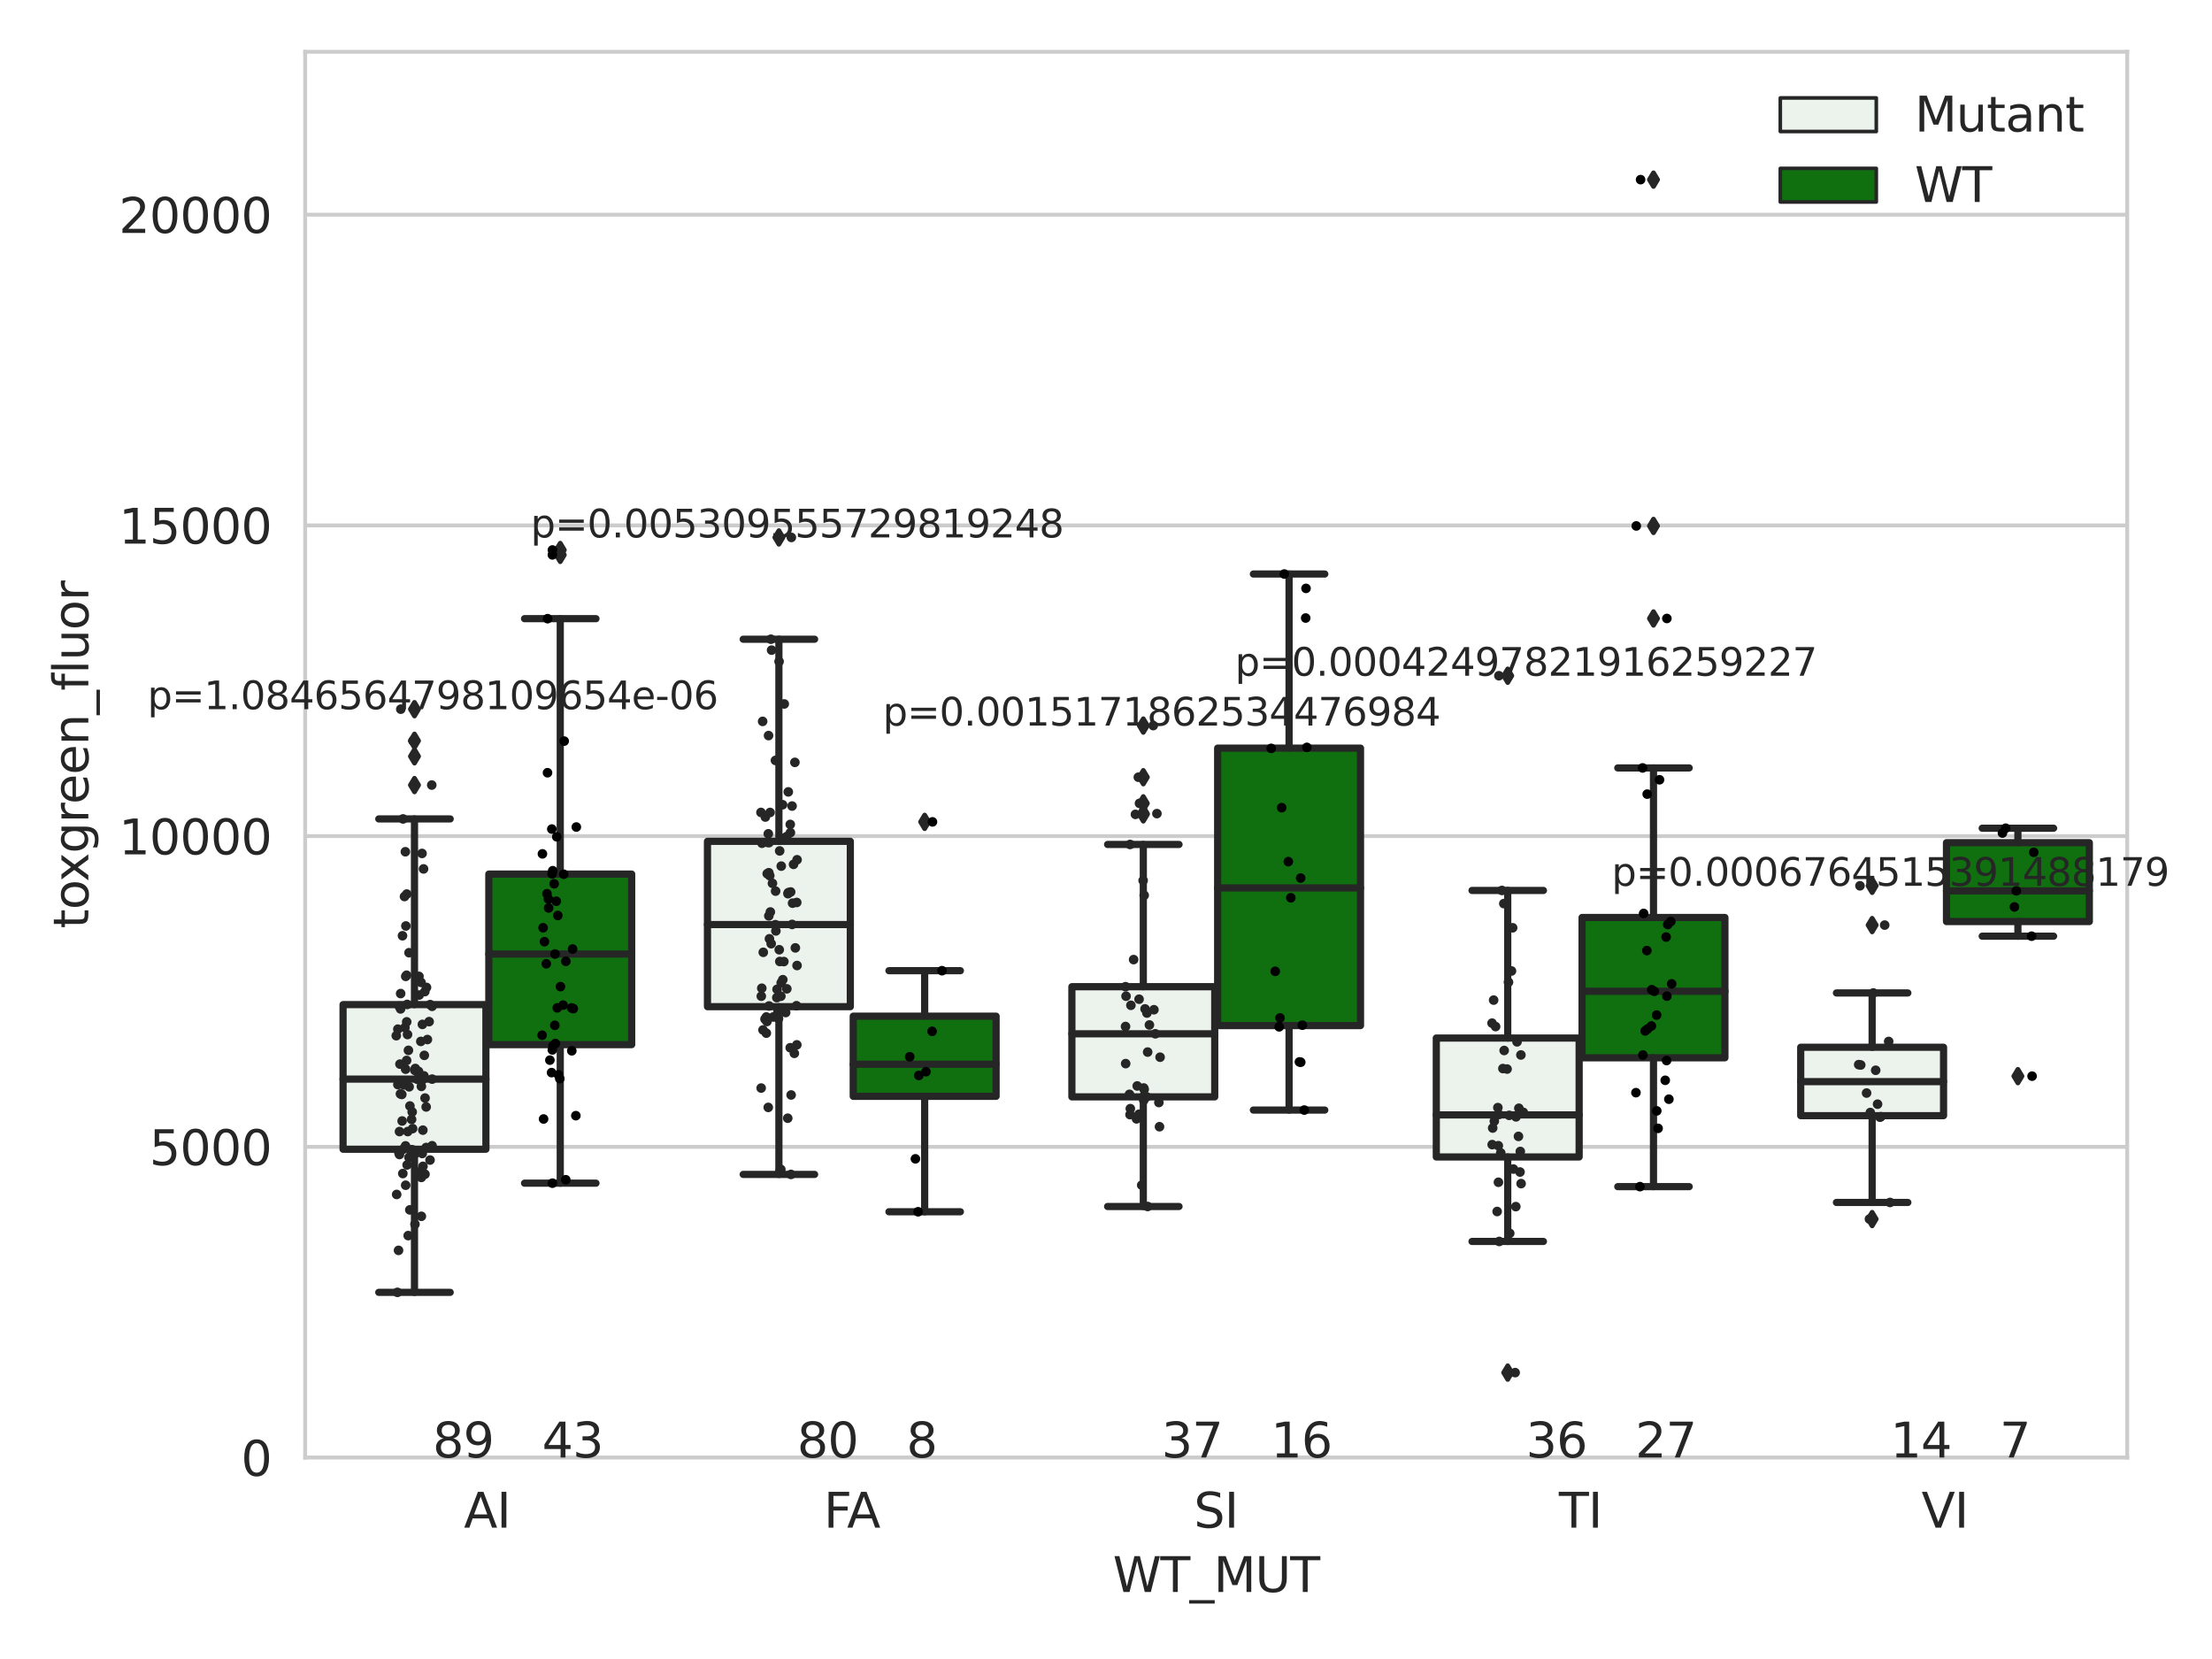 <?xml version="1.0" encoding="utf-8" standalone="no"?>
<!DOCTYPE svg PUBLIC "-//W3C//DTD SVG 1.1//EN"
  "http://www.w3.org/Graphics/SVG/1.1/DTD/svg11.dtd">
<svg xmlns:xlink="http://www.w3.org/1999/xlink" width="460.8pt" height="345.6pt" viewBox="0 0 460.8 345.6" xmlns="http://www.w3.org/2000/svg" version="1.1">
 <defs>
  <style type="text/css">*{stroke-linejoin: round; stroke-linecap: butt}</style>
 </defs>
 <g id="figure_1">
  <g id="patch_1">
   <path d="M 0 345.6 
L 460.8 345.6 
L 460.8 0 
L 0 0 
z
" style="fill: #ffffff"/>
  </g>
  <g id="axes_1">
   <g id="patch_2">
    <path d="M 63.571 303.64 
L 443.14 303.64 
L 443.14 10.8 
L 63.571 10.8 
z
" style="fill: #ffffff"/>
   </g>
   <g id="matplotlib.axis_1">
    <g id="xtick_1">
     <g id="text_1">
      <!-- AI -->
      <g style="fill: #262626" transform="translate(96.633 318.238) scale(0.1 -0.1)">
       <defs>
        <path id="DejaVuSans-41" d="M 2188 4044 
L 1331 1722 
L 3047 1722 
L 2188 4044 
z
M 1831 4666 
L 2547 4666 
L 4325 0 
L 3669 0 
L 3244 1197 
L 1141 1197 
L 716 0 
L 50 0 
L 1831 4666 
z
" transform="scale(0.016)"/>
        <path id="DejaVuSans-49" d="M 628 4666 
L 1259 4666 
L 1259 0 
L 628 0 
L 628 4666 
z
" transform="scale(0.016)"/>
       </defs>
       <use xlink:href="#DejaVuSans-41"/>
       <use xlink:href="#DejaVuSans-49" x="68.408"/>
      </g>
     </g>
    </g>
    <g id="xtick_2">
     <g id="text_2">
      <!-- FA -->
      <g style="fill: #262626" transform="translate(171.602 318.238) scale(0.1 -0.1)">
       <defs>
        <path id="DejaVuSans-46" d="M 628 4666 
L 3309 4666 
L 3309 4134 
L 1259 4134 
L 1259 2759 
L 3109 2759 
L 3109 2228 
L 1259 2228 
L 1259 0 
L 628 0 
L 628 4666 
z
" transform="scale(0.016)"/>
       </defs>
       <use xlink:href="#DejaVuSans-46"/>
       <use xlink:href="#DejaVuSans-41" x="48.395"/>
      </g>
     </g>
    </g>
    <g id="xtick_3">
     <g id="text_3">
      <!-- SI -->
      <g style="fill: #262626" transform="translate(248.706 318.238) scale(0.1 -0.1)">
       <defs>
        <path id="DejaVuSans-53" d="M 3425 4513 
L 3425 3897 
Q 3066 4069 2747 4153 
Q 2428 4238 2131 4238 
Q 1616 4238 1336 4038 
Q 1056 3838 1056 3469 
Q 1056 3159 1242 3001 
Q 1428 2844 1947 2747 
L 2328 2669 
Q 3034 2534 3370 2195 
Q 3706 1856 3706 1288 
Q 3706 609 3251 259 
Q 2797 -91 1919 -91 
Q 1588 -91 1214 -16 
Q 841 59 441 206 
L 441 856 
Q 825 641 1194 531 
Q 1563 422 1919 422 
Q 2459 422 2753 634 
Q 3047 847 3047 1241 
Q 3047 1584 2836 1778 
Q 2625 1972 2144 2069 
L 1759 2144 
Q 1053 2284 737 2584 
Q 422 2884 422 3419 
Q 422 4038 858 4394 
Q 1294 4750 2059 4750 
Q 2388 4750 2728 4690 
Q 3069 4631 3425 4513 
z
" transform="scale(0.016)"/>
       </defs>
       <use xlink:href="#DejaVuSans-53"/>
       <use xlink:href="#DejaVuSans-49" x="63.477"/>
      </g>
     </g>
    </g>
    <g id="xtick_4">
     <g id="text_4">
      <!-- TI -->
      <g style="fill: #262626" transform="translate(324.74 318.238) scale(0.1 -0.1)">
       <defs>
        <path id="DejaVuSans-54" d="M -19 4666 
L 3928 4666 
L 3928 4134 
L 2272 4134 
L 2272 0 
L 1638 0 
L 1638 4134 
L -19 4134 
L -19 4666 
z
" transform="scale(0.016)"/>
       </defs>
       <use xlink:href="#DejaVuSans-54"/>
       <use xlink:href="#DejaVuSans-49" x="61.084"/>
      </g>
     </g>
    </g>
    <g id="xtick_5">
     <g id="text_5">
      <!-- VI -->
      <g style="fill: #262626" transform="translate(400.288 318.238) scale(0.1 -0.1)">
       <defs>
        <path id="DejaVuSans-56" d="M 1831 0 
L 50 4666 
L 709 4666 
L 2188 738 
L 3669 4666 
L 4325 4666 
L 2547 0 
L 1831 0 
z
" transform="scale(0.016)"/>
       </defs>
       <use xlink:href="#DejaVuSans-56"/>
       <use xlink:href="#DejaVuSans-49" x="68.408"/>
      </g>
     </g>
    </g>
    <g id="text_6">
     <!-- WT_MUT -->
     <g style="fill: #262626" transform="translate(231.83 331.638) scale(0.1 -0.1)">
      <defs>
       <path id="DejaVuSans-57" d="M 213 4666 
L 850 4666 
L 1831 722 
L 2809 4666 
L 3519 4666 
L 4500 722 
L 5478 4666 
L 6119 4666 
L 4947 0 
L 4153 0 
L 3169 4050 
L 2175 0 
L 1381 0 
L 213 4666 
z
" transform="scale(0.016)"/>
       <path id="DejaVuSans-5f" d="M 3263 -1063 
L 3263 -1509 
L -63 -1509 
L -63 -1063 
L 3263 -1063 
z
" transform="scale(0.016)"/>
       <path id="DejaVuSans-4d" d="M 628 4666 
L 1569 4666 
L 2759 1491 
L 3956 4666 
L 4897 4666 
L 4897 0 
L 4281 0 
L 4281 4097 
L 3078 897 
L 2444 897 
L 1241 4097 
L 1241 0 
L 628 0 
L 628 4666 
z
" transform="scale(0.016)"/>
       <path id="DejaVuSans-55" d="M 556 4666 
L 1191 4666 
L 1191 1831 
Q 1191 1081 1462 751 
Q 1734 422 2344 422 
Q 2950 422 3222 751 
Q 3494 1081 3494 1831 
L 3494 4666 
L 4128 4666 
L 4128 1753 
Q 4128 841 3676 375 
Q 3225 -91 2344 -91 
Q 1459 -91 1007 375 
Q 556 841 556 1753 
L 556 4666 
z
" transform="scale(0.016)"/>
      </defs>
      <use xlink:href="#DejaVuSans-57"/>
      <use xlink:href="#DejaVuSans-54" x="98.877"/>
      <use xlink:href="#DejaVuSans-5f" x="159.961"/>
      <use xlink:href="#DejaVuSans-4d" x="209.961"/>
      <use xlink:href="#DejaVuSans-55" x="296.24"/>
      <use xlink:href="#DejaVuSans-54" x="369.434"/>
     </g>
    </g>
   </g>
   <g id="matplotlib.axis_2">
    <g id="ytick_1">
     <g id="line2d_1">
      <path d="M 63.571 303.64 
L 443.14 303.64 
" clip-path="url(#p01b5296c3a)" style="fill: none; stroke: #cccccc; stroke-width: 0.8; stroke-linecap: round"/>
     </g>
     <g id="text_7">
      <!-- 0 -->
      <g style="fill: #262626" transform="translate(50.209 307.439) scale(0.1 -0.1)">
       <defs>
        <path id="DejaVuSans-30" d="M 2034 4250 
Q 1547 4250 1301 3770 
Q 1056 3291 1056 2328 
Q 1056 1369 1301 889 
Q 1547 409 2034 409 
Q 2525 409 2770 889 
Q 3016 1369 3016 2328 
Q 3016 3291 2770 3770 
Q 2525 4250 2034 4250 
z
M 2034 4750 
Q 2819 4750 3233 4129 
Q 3647 3509 3647 2328 
Q 3647 1150 3233 529 
Q 2819 -91 2034 -91 
Q 1250 -91 836 529 
Q 422 1150 422 2328 
Q 422 3509 836 4129 
Q 1250 4750 2034 4750 
z
" transform="scale(0.016)"/>
       </defs>
       <use xlink:href="#DejaVuSans-30"/>
      </g>
     </g>
    </g>
    <g id="ytick_2">
     <g id="line2d_2">
      <path d="M 63.571 238.91 
L 443.14 238.91 
" clip-path="url(#p01b5296c3a)" style="fill: none; stroke: #cccccc; stroke-width: 0.8; stroke-linecap: round"/>
     </g>
     <g id="text_8">
      <!-- 5000 -->
      <g style="fill: #262626" transform="translate(31.121 242.709) scale(0.1 -0.1)">
       <defs>
        <path id="DejaVuSans-35" d="M 691 4666 
L 3169 4666 
L 3169 4134 
L 1269 4134 
L 1269 2991 
Q 1406 3038 1543 3061 
Q 1681 3084 1819 3084 
Q 2600 3084 3056 2656 
Q 3513 2228 3513 1497 
Q 3513 744 3044 326 
Q 2575 -91 1722 -91 
Q 1428 -91 1123 -41 
Q 819 9 494 109 
L 494 744 
Q 775 591 1075 516 
Q 1375 441 1709 441 
Q 2250 441 2565 725 
Q 2881 1009 2881 1497 
Q 2881 1984 2565 2268 
Q 2250 2553 1709 2553 
Q 1456 2553 1204 2497 
Q 953 2441 691 2322 
L 691 4666 
z
" transform="scale(0.016)"/>
       </defs>
       <use xlink:href="#DejaVuSans-35"/>
       <use xlink:href="#DejaVuSans-30" x="63.623"/>
       <use xlink:href="#DejaVuSans-30" x="127.246"/>
       <use xlink:href="#DejaVuSans-30" x="190.869"/>
      </g>
     </g>
    </g>
    <g id="ytick_3">
     <g id="line2d_3">
      <path d="M 63.571 174.18 
L 443.14 174.18 
" clip-path="url(#p01b5296c3a)" style="fill: none; stroke: #cccccc; stroke-width: 0.8; stroke-linecap: round"/>
     </g>
     <g id="text_9">
      <!-- 10000 -->
      <g style="fill: #262626" transform="translate(24.759 177.979) scale(0.1 -0.1)">
       <defs>
        <path id="DejaVuSans-31" d="M 794 531 
L 1825 531 
L 1825 4091 
L 703 3866 
L 703 4441 
L 1819 4666 
L 2450 4666 
L 2450 531 
L 3481 531 
L 3481 0 
L 794 0 
L 794 531 
z
" transform="scale(0.016)"/>
       </defs>
       <use xlink:href="#DejaVuSans-31"/>
       <use xlink:href="#DejaVuSans-30" x="63.623"/>
       <use xlink:href="#DejaVuSans-30" x="127.246"/>
       <use xlink:href="#DejaVuSans-30" x="190.869"/>
       <use xlink:href="#DejaVuSans-30" x="254.492"/>
      </g>
     </g>
    </g>
    <g id="ytick_4">
     <g id="line2d_4">
      <path d="M 63.571 109.45 
L 443.14 109.45 
" clip-path="url(#p01b5296c3a)" style="fill: none; stroke: #cccccc; stroke-width: 0.8; stroke-linecap: round"/>
     </g>
     <g id="text_10">
      <!-- 15000 -->
      <g style="fill: #262626" transform="translate(24.759 113.249) scale(0.1 -0.1)">
       <use xlink:href="#DejaVuSans-31"/>
       <use xlink:href="#DejaVuSans-35" x="63.623"/>
       <use xlink:href="#DejaVuSans-30" x="127.246"/>
       <use xlink:href="#DejaVuSans-30" x="190.869"/>
       <use xlink:href="#DejaVuSans-30" x="254.492"/>
      </g>
     </g>
    </g>
    <g id="ytick_5">
     <g id="line2d_5">
      <path d="M 63.571 44.719 
L 443.14 44.719 
" clip-path="url(#p01b5296c3a)" style="fill: none; stroke: #cccccc; stroke-width: 0.8; stroke-linecap: round"/>
     </g>
     <g id="text_11">
      <!-- 20000 -->
      <g style="fill: #262626" transform="translate(24.759 48.519) scale(0.1 -0.1)">
       <defs>
        <path id="DejaVuSans-32" d="M 1228 531 
L 3431 531 
L 3431 0 
L 469 0 
L 469 531 
Q 828 903 1448 1529 
Q 2069 2156 2228 2338 
Q 2531 2678 2651 2914 
Q 2772 3150 2772 3378 
Q 2772 3750 2511 3984 
Q 2250 4219 1831 4219 
Q 1534 4219 1204 4116 
Q 875 4013 500 3803 
L 500 4441 
Q 881 4594 1212 4672 
Q 1544 4750 1819 4750 
Q 2544 4750 2975 4387 
Q 3406 4025 3406 3419 
Q 3406 3131 3298 2873 
Q 3191 2616 2906 2266 
Q 2828 2175 2409 1742 
Q 1991 1309 1228 531 
z
" transform="scale(0.016)"/>
       </defs>
       <use xlink:href="#DejaVuSans-32"/>
       <use xlink:href="#DejaVuSans-30" x="63.623"/>
       <use xlink:href="#DejaVuSans-30" x="127.246"/>
       <use xlink:href="#DejaVuSans-30" x="190.869"/>
       <use xlink:href="#DejaVuSans-30" x="254.492"/>
      </g>
     </g>
    </g>
    <g id="text_12">
     <!-- toxgreen_fluor -->
     <g style="fill: #262626" transform="translate(18.401 193.415) rotate(-90) scale(0.1 -0.1)">
      <defs>
       <path id="DejaVuSans-74" d="M 1172 4494 
L 1172 3500 
L 2356 3500 
L 2356 3053 
L 1172 3053 
L 1172 1153 
Q 1172 725 1289 603 
Q 1406 481 1766 481 
L 2356 481 
L 2356 0 
L 1766 0 
Q 1100 0 847 248 
Q 594 497 594 1153 
L 594 3053 
L 172 3053 
L 172 3500 
L 594 3500 
L 594 4494 
L 1172 4494 
z
" transform="scale(0.016)"/>
       <path id="DejaVuSans-6f" d="M 1959 3097 
Q 1497 3097 1228 2736 
Q 959 2375 959 1747 
Q 959 1119 1226 758 
Q 1494 397 1959 397 
Q 2419 397 2687 759 
Q 2956 1122 2956 1747 
Q 2956 2369 2687 2733 
Q 2419 3097 1959 3097 
z
M 1959 3584 
Q 2709 3584 3137 3096 
Q 3566 2609 3566 1747 
Q 3566 888 3137 398 
Q 2709 -91 1959 -91 
Q 1206 -91 779 398 
Q 353 888 353 1747 
Q 353 2609 779 3096 
Q 1206 3584 1959 3584 
z
" transform="scale(0.016)"/>
       <path id="DejaVuSans-78" d="M 3513 3500 
L 2247 1797 
L 3578 0 
L 2900 0 
L 1881 1375 
L 863 0 
L 184 0 
L 1544 1831 
L 300 3500 
L 978 3500 
L 1906 2253 
L 2834 3500 
L 3513 3500 
z
" transform="scale(0.016)"/>
       <path id="DejaVuSans-67" d="M 2906 1791 
Q 2906 2416 2648 2759 
Q 2391 3103 1925 3103 
Q 1463 3103 1205 2759 
Q 947 2416 947 1791 
Q 947 1169 1205 825 
Q 1463 481 1925 481 
Q 2391 481 2648 825 
Q 2906 1169 2906 1791 
z
M 3481 434 
Q 3481 -459 3084 -895 
Q 2688 -1331 1869 -1331 
Q 1566 -1331 1297 -1286 
Q 1028 -1241 775 -1147 
L 775 -588 
Q 1028 -725 1275 -790 
Q 1522 -856 1778 -856 
Q 2344 -856 2625 -561 
Q 2906 -266 2906 331 
L 2906 616 
Q 2728 306 2450 153 
Q 2172 0 1784 0 
Q 1141 0 747 490 
Q 353 981 353 1791 
Q 353 2603 747 3093 
Q 1141 3584 1784 3584 
Q 2172 3584 2450 3431 
Q 2728 3278 2906 2969 
L 2906 3500 
L 3481 3500 
L 3481 434 
z
" transform="scale(0.016)"/>
       <path id="DejaVuSans-72" d="M 2631 2963 
Q 2534 3019 2420 3045 
Q 2306 3072 2169 3072 
Q 1681 3072 1420 2755 
Q 1159 2438 1159 1844 
L 1159 0 
L 581 0 
L 581 3500 
L 1159 3500 
L 1159 2956 
Q 1341 3275 1631 3429 
Q 1922 3584 2338 3584 
Q 2397 3584 2469 3576 
Q 2541 3569 2628 3553 
L 2631 2963 
z
" transform="scale(0.016)"/>
       <path id="DejaVuSans-65" d="M 3597 1894 
L 3597 1613 
L 953 1613 
Q 991 1019 1311 708 
Q 1631 397 2203 397 
Q 2534 397 2845 478 
Q 3156 559 3463 722 
L 3463 178 
Q 3153 47 2828 -22 
Q 2503 -91 2169 -91 
Q 1331 -91 842 396 
Q 353 884 353 1716 
Q 353 2575 817 3079 
Q 1281 3584 2069 3584 
Q 2775 3584 3186 3129 
Q 3597 2675 3597 1894 
z
M 3022 2063 
Q 3016 2534 2758 2815 
Q 2500 3097 2075 3097 
Q 1594 3097 1305 2825 
Q 1016 2553 972 2059 
L 3022 2063 
z
" transform="scale(0.016)"/>
       <path id="DejaVuSans-6e" d="M 3513 2113 
L 3513 0 
L 2938 0 
L 2938 2094 
Q 2938 2591 2744 2837 
Q 2550 3084 2163 3084 
Q 1697 3084 1428 2787 
Q 1159 2491 1159 1978 
L 1159 0 
L 581 0 
L 581 3500 
L 1159 3500 
L 1159 2956 
Q 1366 3272 1645 3428 
Q 1925 3584 2291 3584 
Q 2894 3584 3203 3211 
Q 3513 2838 3513 2113 
z
" transform="scale(0.016)"/>
       <path id="DejaVuSans-66" d="M 2375 4863 
L 2375 4384 
L 1825 4384 
Q 1516 4384 1395 4259 
Q 1275 4134 1275 3809 
L 1275 3500 
L 2222 3500 
L 2222 3053 
L 1275 3053 
L 1275 0 
L 697 0 
L 697 3053 
L 147 3053 
L 147 3500 
L 697 3500 
L 697 3744 
Q 697 4328 969 4595 
Q 1241 4863 1831 4863 
L 2375 4863 
z
" transform="scale(0.016)"/>
       <path id="DejaVuSans-6c" d="M 603 4863 
L 1178 4863 
L 1178 0 
L 603 0 
L 603 4863 
z
" transform="scale(0.016)"/>
       <path id="DejaVuSans-75" d="M 544 1381 
L 544 3500 
L 1119 3500 
L 1119 1403 
Q 1119 906 1312 657 
Q 1506 409 1894 409 
Q 2359 409 2629 706 
Q 2900 1003 2900 1516 
L 2900 3500 
L 3475 3500 
L 3475 0 
L 2900 0 
L 2900 538 
Q 2691 219 2414 64 
Q 2138 -91 1772 -91 
Q 1169 -91 856 284 
Q 544 659 544 1381 
z
M 1991 3584 
L 1991 3584 
z
" transform="scale(0.016)"/>
      </defs>
      <use xlink:href="#DejaVuSans-74"/>
      <use xlink:href="#DejaVuSans-6f" x="39.209"/>
      <use xlink:href="#DejaVuSans-78" x="97.266"/>
      <use xlink:href="#DejaVuSans-67" x="156.445"/>
      <use xlink:href="#DejaVuSans-72" x="219.922"/>
      <use xlink:href="#DejaVuSans-65" x="258.785"/>
      <use xlink:href="#DejaVuSans-65" x="320.309"/>
      <use xlink:href="#DejaVuSans-6e" x="381.832"/>
      <use xlink:href="#DejaVuSans-5f" x="445.211"/>
      <use xlink:href="#DejaVuSans-66" x="495.211"/>
      <use xlink:href="#DejaVuSans-6c" x="530.416"/>
      <use xlink:href="#DejaVuSans-75" x="558.199"/>
      <use xlink:href="#DejaVuSans-6f" x="621.578"/>
      <use xlink:href="#DejaVuSans-72" x="682.76"/>
     </g>
    </g>
   </g>
   <g id="patch_3">
    <path d="M 71.466 239.403 
L 101.224 239.403 
L 101.224 209.279 
L 71.466 209.279 
L 71.466 239.403 
z
" clip-path="url(#p01b5296c3a)" style="fill: #ecf2ec; stroke: #262626; stroke-width: 1.5; stroke-linejoin: miter"/>
   </g>
   <g id="patch_4">
    <path d="M 101.832 217.618 
L 131.59 217.618 
L 131.59 182.088 
L 101.832 182.088 
L 101.832 217.618 
z
" clip-path="url(#p01b5296c3a)" style="fill: #107010; stroke: #262626; stroke-width: 1.5; stroke-linejoin: miter"/>
   </g>
   <g id="patch_5">
    <path d="M 147.38 209.712 
L 177.138 209.712 
L 177.138 175.26 
L 147.38 175.26 
L 147.38 209.712 
z
" clip-path="url(#p01b5296c3a)" style="fill: #ecf2ec; stroke: #262626; stroke-width: 1.5; stroke-linejoin: miter"/>
   </g>
   <g id="patch_6">
    <path d="M 177.745 228.38 
L 207.504 228.38 
L 207.504 211.687 
L 177.745 211.687 
L 177.745 228.38 
z
" clip-path="url(#p01b5296c3a)" style="fill: #107010; stroke: #262626; stroke-width: 1.5; stroke-linejoin: miter"/>
   </g>
   <g id="patch_7">
    <path d="M 223.294 228.498 
L 253.052 228.498 
L 253.052 205.548 
L 223.294 205.548 
L 223.294 228.498 
z
" clip-path="url(#p01b5296c3a)" style="fill: #ecf2ec; stroke: #262626; stroke-width: 1.5; stroke-linejoin: miter"/>
   </g>
   <g id="patch_8">
    <path d="M 253.659 213.649 
L 283.417 213.649 
L 283.417 155.847 
L 253.659 155.847 
L 253.659 213.649 
z
" clip-path="url(#p01b5296c3a)" style="fill: #107010; stroke: #262626; stroke-width: 1.5; stroke-linejoin: miter"/>
   </g>
   <g id="patch_9">
    <path d="M 299.207 241.015 
L 328.966 241.015 
L 328.966 216.239 
L 299.207 216.239 
L 299.207 241.015 
z
" clip-path="url(#p01b5296c3a)" style="fill: #ecf2ec; stroke: #262626; stroke-width: 1.5; stroke-linejoin: miter"/>
   </g>
   <g id="patch_10">
    <path d="M 329.573 220.357 
L 359.331 220.357 
L 359.331 191.13 
L 329.573 191.13 
L 329.573 220.357 
z
" clip-path="url(#p01b5296c3a)" style="fill: #107010; stroke: #262626; stroke-width: 1.5; stroke-linejoin: miter"/>
   </g>
   <g id="patch_11">
    <path d="M 375.121 232.413 
L 404.879 232.413 
L 404.879 218.162 
L 375.121 218.162 
L 375.121 232.413 
z
" clip-path="url(#p01b5296c3a)" style="fill: #ecf2ec; stroke: #262626; stroke-width: 1.5; stroke-linejoin: miter"/>
   </g>
   <g id="patch_12">
    <path d="M 405.487 191.978 
L 435.245 191.978 
L 435.245 175.547 
L 405.487 175.547 
L 405.487 191.978 
z
" clip-path="url(#p01b5296c3a)" style="fill: #107010; stroke: #262626; stroke-width: 1.5; stroke-linejoin: miter"/>
   </g>
   <g id="patch_13">
    <path d="M 101.528 303.64 
L 101.528 303.64 
L 101.528 303.64 
L 101.528 303.64 
z
" clip-path="url(#p01b5296c3a)" style="fill: #ecf2ec; stroke: #262626; stroke-width: 0.75; stroke-linejoin: miter"/>
   </g>
   <g id="patch_14">
    <path d="M 101.528 303.64 
L 101.528 303.64 
L 101.528 303.64 
L 101.528 303.64 
z
" clip-path="url(#p01b5296c3a)" style="fill: #107010; stroke: #262626; stroke-width: 0.75; stroke-linejoin: miter"/>
   </g>
   <g id="PathCollection_1"/>
   <g id="PathCollection_2"/>
   <g id="line2d_6">
    <path d="M 86.345 239.403 
L 86.345 269.221 
" clip-path="url(#p01b5296c3a)" style="fill: none; stroke: #262626; stroke-width: 1.5; stroke-linecap: round"/>
   </g>
   <g id="line2d_7">
    <path d="M 86.345 209.279 
L 86.345 170.599 
" clip-path="url(#p01b5296c3a)" style="fill: none; stroke: #262626; stroke-width: 1.5; stroke-linecap: round"/>
   </g>
   <g id="line2d_8">
    <path d="M 78.906 269.221 
L 93.785 269.221 
" clip-path="url(#p01b5296c3a)" style="fill: none; stroke: #262626; stroke-width: 1.5; stroke-linecap: round"/>
   </g>
   <g id="line2d_9">
    <path d="M 78.906 170.599 
L 93.785 170.599 
" clip-path="url(#p01b5296c3a)" style="fill: none; stroke: #262626; stroke-width: 1.5; stroke-linecap: round"/>
   </g>
   <g id="line2d_10">
    <defs>
     <path id="m30dbef1c28" d="M -0 1.414 
L 0.849 0 
L 0 -1.414 
L -0.849 -0 
z
" style="stroke: #262626; stroke-linejoin: miter"/>
    </defs>
    <g clip-path="url(#p01b5296c3a)">
     <use xlink:href="#m30dbef1c28" x="86.345" y="157.553" style="fill: #262626; stroke: #262626; stroke-linejoin: miter"/>
     <use xlink:href="#m30dbef1c28" x="86.345" y="163.544" style="fill: #262626; stroke: #262626; stroke-linejoin: miter"/>
     <use xlink:href="#m30dbef1c28" x="86.345" y="154.323" style="fill: #262626; stroke: #262626; stroke-linejoin: miter"/>
     <use xlink:href="#m30dbef1c28" x="86.345" y="147.736" style="fill: #262626; stroke: #262626; stroke-linejoin: miter"/>
    </g>
   </g>
   <g id="line2d_11">
    <path d="M 116.711 217.618 
L 116.711 246.477 
" clip-path="url(#p01b5296c3a)" style="fill: none; stroke: #262626; stroke-width: 1.5; stroke-linecap: round"/>
   </g>
   <g id="line2d_12">
    <path d="M 116.711 182.088 
L 116.711 128.881 
" clip-path="url(#p01b5296c3a)" style="fill: none; stroke: #262626; stroke-width: 1.5; stroke-linecap: round"/>
   </g>
   <g id="line2d_13">
    <path d="M 109.271 246.477 
L 124.15 246.477 
" clip-path="url(#p01b5296c3a)" style="fill: none; stroke: #262626; stroke-width: 1.5; stroke-linecap: round"/>
   </g>
   <g id="line2d_14">
    <path d="M 109.271 128.881 
L 124.15 128.881 
" clip-path="url(#p01b5296c3a)" style="fill: none; stroke: #262626; stroke-width: 1.5; stroke-linecap: round"/>
   </g>
   <g id="line2d_15">
    <g clip-path="url(#p01b5296c3a)">
     <use xlink:href="#m30dbef1c28" x="116.711" y="115.595" style="fill: #262626; stroke: #262626; stroke-linejoin: miter"/>
     <use xlink:href="#m30dbef1c28" x="116.711" y="114.573" style="fill: #262626; stroke: #262626; stroke-linejoin: miter"/>
    </g>
   </g>
   <g id="line2d_16">
    <path d="M 162.259 209.712 
L 162.259 244.652 
" clip-path="url(#p01b5296c3a)" style="fill: none; stroke: #262626; stroke-width: 1.5; stroke-linecap: round"/>
   </g>
   <g id="line2d_17">
    <path d="M 162.259 175.26 
L 162.259 133.162 
" clip-path="url(#p01b5296c3a)" style="fill: none; stroke: #262626; stroke-width: 1.5; stroke-linecap: round"/>
   </g>
   <g id="line2d_18">
    <path d="M 154.82 244.652 
L 169.699 244.652 
" clip-path="url(#p01b5296c3a)" style="fill: none; stroke: #262626; stroke-width: 1.5; stroke-linecap: round"/>
   </g>
   <g id="line2d_19">
    <path d="M 154.82 133.162 
L 169.699 133.162 
" clip-path="url(#p01b5296c3a)" style="fill: none; stroke: #262626; stroke-width: 1.5; stroke-linecap: round"/>
   </g>
   <g id="line2d_20">
    <g clip-path="url(#p01b5296c3a)">
     <use xlink:href="#m30dbef1c28" x="162.259" y="111.956" style="fill: #262626; stroke: #262626; stroke-linejoin: miter"/>
    </g>
   </g>
   <g id="line2d_21">
    <path d="M 192.625 228.38 
L 192.625 252.432 
" clip-path="url(#p01b5296c3a)" style="fill: none; stroke: #262626; stroke-width: 1.5; stroke-linecap: round"/>
   </g>
   <g id="line2d_22">
    <path d="M 192.625 211.687 
L 192.625 202.213 
" clip-path="url(#p01b5296c3a)" style="fill: none; stroke: #262626; stroke-width: 1.5; stroke-linecap: round"/>
   </g>
   <g id="line2d_23">
    <path d="M 185.185 252.432 
L 200.064 252.432 
" clip-path="url(#p01b5296c3a)" style="fill: none; stroke: #262626; stroke-width: 1.5; stroke-linecap: round"/>
   </g>
   <g id="line2d_24">
    <path d="M 185.185 202.213 
L 200.064 202.213 
" clip-path="url(#p01b5296c3a)" style="fill: none; stroke: #262626; stroke-width: 1.5; stroke-linecap: round"/>
   </g>
   <g id="line2d_25">
    <g clip-path="url(#p01b5296c3a)">
     <use xlink:href="#m30dbef1c28" x="192.625" y="171.211" style="fill: #262626; stroke: #262626; stroke-linejoin: miter"/>
    </g>
   </g>
   <g id="line2d_26">
    <path d="M 238.173 228.498 
L 238.173 251.333 
" clip-path="url(#p01b5296c3a)" style="fill: none; stroke: #262626; stroke-width: 1.5; stroke-linecap: round"/>
   </g>
   <g id="line2d_27">
    <path d="M 238.173 205.548 
L 238.173 175.917 
" clip-path="url(#p01b5296c3a)" style="fill: none; stroke: #262626; stroke-width: 1.5; stroke-linecap: round"/>
   </g>
   <g id="line2d_28">
    <path d="M 230.733 251.333 
L 245.612 251.333 
" clip-path="url(#p01b5296c3a)" style="fill: none; stroke: #262626; stroke-width: 1.5; stroke-linecap: round"/>
   </g>
   <g id="line2d_29">
    <path d="M 230.733 175.917 
L 245.612 175.917 
" clip-path="url(#p01b5296c3a)" style="fill: none; stroke: #262626; stroke-width: 1.5; stroke-linecap: round"/>
   </g>
   <g id="line2d_30">
    <g clip-path="url(#p01b5296c3a)">
     <use xlink:href="#m30dbef1c28" x="238.173" y="169.648" style="fill: #262626; stroke: #262626; stroke-linejoin: miter"/>
     <use xlink:href="#m30dbef1c28" x="238.173" y="169.49" style="fill: #262626; stroke: #262626; stroke-linejoin: miter"/>
     <use xlink:href="#m30dbef1c28" x="238.173" y="167.35" style="fill: #262626; stroke: #262626; stroke-linejoin: miter"/>
     <use xlink:href="#m30dbef1c28" x="238.173" y="151.152" style="fill: #262626; stroke: #262626; stroke-linejoin: miter"/>
     <use xlink:href="#m30dbef1c28" x="238.173" y="161.907" style="fill: #262626; stroke: #262626; stroke-linejoin: miter"/>
    </g>
   </g>
   <g id="line2d_31">
    <path d="M 268.538 213.649 
L 268.538 231.247 
" clip-path="url(#p01b5296c3a)" style="fill: none; stroke: #262626; stroke-width: 1.5; stroke-linecap: round"/>
   </g>
   <g id="line2d_32">
    <path d="M 268.538 155.847 
L 268.538 119.58 
" clip-path="url(#p01b5296c3a)" style="fill: none; stroke: #262626; stroke-width: 1.5; stroke-linecap: round"/>
   </g>
   <g id="line2d_33">
    <path d="M 261.099 231.247 
L 275.978 231.247 
" clip-path="url(#p01b5296c3a)" style="fill: none; stroke: #262626; stroke-width: 1.5; stroke-linecap: round"/>
   </g>
   <g id="line2d_34">
    <path d="M 261.099 119.58 
L 275.978 119.58 
" clip-path="url(#p01b5296c3a)" style="fill: none; stroke: #262626; stroke-width: 1.5; stroke-linecap: round"/>
   </g>
   <g id="line2d_35"/>
   <g id="line2d_36">
    <path d="M 314.086 241.015 
L 314.086 258.617 
" clip-path="url(#p01b5296c3a)" style="fill: none; stroke: #262626; stroke-width: 1.5; stroke-linecap: round"/>
   </g>
   <g id="line2d_37">
    <path d="M 314.086 216.239 
L 314.086 185.498 
" clip-path="url(#p01b5296c3a)" style="fill: none; stroke: #262626; stroke-width: 1.5; stroke-linecap: round"/>
   </g>
   <g id="line2d_38">
    <path d="M 306.647 258.617 
L 321.526 258.617 
" clip-path="url(#p01b5296c3a)" style="fill: none; stroke: #262626; stroke-width: 1.5; stroke-linecap: round"/>
   </g>
   <g id="line2d_39">
    <path d="M 306.647 185.498 
L 321.526 185.498 
" clip-path="url(#p01b5296c3a)" style="fill: none; stroke: #262626; stroke-width: 1.5; stroke-linecap: round"/>
   </g>
   <g id="line2d_40">
    <g clip-path="url(#p01b5296c3a)">
     <use xlink:href="#m30dbef1c28" x="314.086" y="285.94" style="fill: #262626; stroke: #262626; stroke-linejoin: miter"/>
     <use xlink:href="#m30dbef1c28" x="314.086" y="140.767" style="fill: #262626; stroke: #262626; stroke-linejoin: miter"/>
    </g>
   </g>
   <g id="line2d_41">
    <path d="M 344.452 220.357 
L 344.452 247.198 
" clip-path="url(#p01b5296c3a)" style="fill: none; stroke: #262626; stroke-width: 1.5; stroke-linecap: round"/>
   </g>
   <g id="line2d_42">
    <path d="M 344.452 191.13 
L 344.452 159.974 
" clip-path="url(#p01b5296c3a)" style="fill: none; stroke: #262626; stroke-width: 1.5; stroke-linecap: round"/>
   </g>
   <g id="line2d_43">
    <path d="M 337.012 247.198 
L 351.891 247.198 
" clip-path="url(#p01b5296c3a)" style="fill: none; stroke: #262626; stroke-width: 1.5; stroke-linecap: round"/>
   </g>
   <g id="line2d_44">
    <path d="M 337.012 159.974 
L 351.891 159.974 
" clip-path="url(#p01b5296c3a)" style="fill: none; stroke: #262626; stroke-width: 1.5; stroke-linecap: round"/>
   </g>
   <g id="line2d_45">
    <g clip-path="url(#p01b5296c3a)">
     <use xlink:href="#m30dbef1c28" x="344.452" y="109.562" style="fill: #262626; stroke: #262626; stroke-linejoin: miter"/>
     <use xlink:href="#m30dbef1c28" x="344.452" y="37.422" style="fill: #262626; stroke: #262626; stroke-linejoin: miter"/>
     <use xlink:href="#m30dbef1c28" x="344.452" y="128.839" style="fill: #262626; stroke: #262626; stroke-linejoin: miter"/>
    </g>
   </g>
   <g id="line2d_46">
    <path d="M 390 232.413 
L 390 250.494 
" clip-path="url(#p01b5296c3a)" style="fill: none; stroke: #262626; stroke-width: 1.5; stroke-linecap: round"/>
   </g>
   <g id="line2d_47">
    <path d="M 390 218.162 
L 390 206.85 
" clip-path="url(#p01b5296c3a)" style="fill: none; stroke: #262626; stroke-width: 1.5; stroke-linecap: round"/>
   </g>
   <g id="line2d_48">
    <path d="M 382.561 250.494 
L 397.44 250.494 
" clip-path="url(#p01b5296c3a)" style="fill: none; stroke: #262626; stroke-width: 1.5; stroke-linecap: round"/>
   </g>
   <g id="line2d_49">
    <path d="M 382.561 206.85 
L 397.44 206.85 
" clip-path="url(#p01b5296c3a)" style="fill: none; stroke: #262626; stroke-width: 1.5; stroke-linecap: round"/>
   </g>
   <g id="line2d_50">
    <g clip-path="url(#p01b5296c3a)">
     <use xlink:href="#m30dbef1c28" x="390" y="253.953" style="fill: #262626; stroke: #262626; stroke-linejoin: miter"/>
     <use xlink:href="#m30dbef1c28" x="390" y="192.713" style="fill: #262626; stroke: #262626; stroke-linejoin: miter"/>
     <use xlink:href="#m30dbef1c28" x="390" y="184.531" style="fill: #262626; stroke: #262626; stroke-linejoin: miter"/>
    </g>
   </g>
   <g id="line2d_51">
    <path d="M 420.366 191.978 
L 420.366 195.025 
" clip-path="url(#p01b5296c3a)" style="fill: none; stroke: #262626; stroke-width: 1.5; stroke-linecap: round"/>
   </g>
   <g id="line2d_52">
    <path d="M 420.366 175.547 
L 420.366 172.532 
" clip-path="url(#p01b5296c3a)" style="fill: none; stroke: #262626; stroke-width: 1.5; stroke-linecap: round"/>
   </g>
   <g id="line2d_53">
    <path d="M 412.926 195.025 
L 427.805 195.025 
" clip-path="url(#p01b5296c3a)" style="fill: none; stroke: #262626; stroke-width: 1.5; stroke-linecap: round"/>
   </g>
   <g id="line2d_54">
    <path d="M 412.926 172.532 
L 427.805 172.532 
" clip-path="url(#p01b5296c3a)" style="fill: none; stroke: #262626; stroke-width: 1.5; stroke-linecap: round"/>
   </g>
   <g id="line2d_55">
    <g clip-path="url(#p01b5296c3a)">
     <use xlink:href="#m30dbef1c28" x="420.366" y="224.181" style="fill: #262626; stroke: #262626; stroke-linejoin: miter"/>
    </g>
   </g>
   <g id="line2d_56">
    <path d="M 71.466 224.8 
L 101.224 224.8 
" clip-path="url(#p01b5296c3a)" style="fill: none; stroke: #262626; stroke-width: 1.5; stroke-linecap: round"/>
   </g>
   <g id="line2d_57">
    <path d="M 101.832 198.743 
L 131.59 198.743 
" clip-path="url(#p01b5296c3a)" style="fill: none; stroke: #262626; stroke-width: 1.5; stroke-linecap: round"/>
   </g>
   <g id="line2d_58">
    <path d="M 147.38 192.604 
L 177.138 192.604 
" clip-path="url(#p01b5296c3a)" style="fill: none; stroke: #262626; stroke-width: 1.5; stroke-linecap: round"/>
   </g>
   <g id="line2d_59">
    <path d="M 177.745 221.7 
L 207.504 221.7 
" clip-path="url(#p01b5296c3a)" style="fill: none; stroke: #262626; stroke-width: 1.5; stroke-linecap: round"/>
   </g>
   <g id="line2d_60">
    <path d="M 223.294 215.358 
L 253.052 215.358 
" clip-path="url(#p01b5296c3a)" style="fill: none; stroke: #262626; stroke-width: 1.5; stroke-linecap: round"/>
   </g>
   <g id="line2d_61">
    <path d="M 253.659 184.97 
L 283.417 184.97 
" clip-path="url(#p01b5296c3a)" style="fill: none; stroke: #262626; stroke-width: 1.5; stroke-linecap: round"/>
   </g>
   <g id="line2d_62">
    <path d="M 299.207 232.258 
L 328.966 232.258 
" clip-path="url(#p01b5296c3a)" style="fill: none; stroke: #262626; stroke-width: 1.5; stroke-linecap: round"/>
   </g>
   <g id="line2d_63">
    <path d="M 329.573 206.504 
L 359.331 206.504 
" clip-path="url(#p01b5296c3a)" style="fill: none; stroke: #262626; stroke-width: 1.5; stroke-linecap: round"/>
   </g>
   <g id="line2d_64">
    <path d="M 375.121 225.328 
L 404.879 225.328 
" clip-path="url(#p01b5296c3a)" style="fill: none; stroke: #262626; stroke-width: 1.5; stroke-linecap: round"/>
   </g>
   <g id="line2d_65">
    <path d="M 405.487 185.583 
L 435.245 185.583 
" clip-path="url(#p01b5296c3a)" style="fill: none; stroke: #262626; stroke-width: 1.5; stroke-linecap: round"/>
   </g>
   <g id="patch_15">
    <path d="M 63.571 303.64 
L 63.571 10.8 
" style="fill: none; stroke: #cccccc; stroke-width: 0.8; stroke-linejoin: miter; stroke-linecap: square"/>
   </g>
   <g id="patch_16">
    <path d="M 443.14 303.64 
L 443.14 10.8 
" style="fill: none; stroke: #cccccc; stroke-width: 0.8; stroke-linejoin: miter; stroke-linecap: square"/>
   </g>
   <g id="patch_17">
    <path d="M 63.571 303.64 
L 443.14 303.64 
" style="fill: none; stroke: #cccccc; stroke-width: 0.8; stroke-linejoin: miter; stroke-linecap: square"/>
   </g>
   <g id="patch_18">
    <path d="M 63.571 10.8 
L 443.14 10.8 
" style="fill: none; stroke: #cccccc; stroke-width: 0.8; stroke-linejoin: miter; stroke-linecap: square"/>
   </g>
   <g id="PathCollection_3">
    <defs>
     <path id="C0_0_0b5541adf9" d="M 0 1 
C 0.265 1 0.52 0.895 0.707 0.707 
C 0.895 0.52 1 0.265 1 -0 
C 1 -0.265 0.895 -0.52 0.707 -0.707 
C 0.52 -0.895 0.265 -1 0 -1 
C -0.265 -1 -0.52 -0.895 -0.707 -0.707 
C -0.895 -0.52 -1 -0.265 -1 0 
C -1 0.265 -0.895 0.52 -0.707 0.707 
C -0.52 0.895 -0.265 1 0 1 
z
"/>
    </defs>
    <g clip-path="url(#p01b5296c3a)">
     <use xlink:href="#C0_0_0b5541adf9" x="83.703" y="227.992" style="fill: #262626"/>
    </g>
    <g clip-path="url(#p01b5296c3a)">
     <use xlink:href="#C0_0_0b5541adf9" x="87.276" y="203.394" style="fill: #262626"/>
    </g>
    <g clip-path="url(#p01b5296c3a)">
     <use xlink:href="#C0_0_0b5541adf9" x="83.46" y="206.98" style="fill: #262626"/>
    </g>
    <g clip-path="url(#p01b5296c3a)">
     <use xlink:href="#C0_0_0b5541adf9" x="84.112" y="226.013" style="fill: #262626"/>
    </g>
    <g clip-path="url(#p01b5296c3a)">
     <use xlink:href="#C0_0_0b5541adf9" x="84.709" y="220.914" style="fill: #262626"/>
    </g>
    <g clip-path="url(#p01b5296c3a)">
     <use xlink:href="#C0_0_0b5541adf9" x="83.022" y="260.475" style="fill: #262626"/>
    </g>
    <g clip-path="url(#p01b5296c3a)">
     <use xlink:href="#C0_0_0b5541adf9" x="84.552" y="192.896" style="fill: #262626"/>
    </g>
    <g clip-path="url(#p01b5296c3a)">
     <use xlink:href="#C0_0_0b5541adf9" x="88.315" y="224.122" style="fill: #262626"/>
    </g>
    <g clip-path="url(#p01b5296c3a)">
     <use xlink:href="#C0_0_0b5541adf9" x="83.416" y="227.878" style="fill: #262626"/>
    </g>
    <g clip-path="url(#p01b5296c3a)">
     <use xlink:href="#C0_0_0b5541adf9" x="87.775" y="245.278" style="fill: #262626"/>
    </g>
    <g clip-path="url(#p01b5296c3a)">
     <use xlink:href="#C0_0_0b5541adf9" x="87.714" y="204.656" style="fill: #262626"/>
    </g>
    <g clip-path="url(#p01b5296c3a)">
     <use xlink:href="#C0_0_0b5541adf9" x="84.702" y="203.156" style="fill: #262626"/>
    </g>
    <g clip-path="url(#p01b5296c3a)">
     <use xlink:href="#C0_0_0b5541adf9" x="83.773" y="233.521" style="fill: #262626"/>
    </g>
    <g clip-path="url(#p01b5296c3a)">
     <use xlink:href="#C0_0_0b5541adf9" x="88.233" y="181.01" style="fill: #262626"/>
    </g>
    <g clip-path="url(#p01b5296c3a)">
     <use xlink:href="#C0_0_0b5541adf9" x="85.794" y="239.496" style="fill: #262626"/>
    </g>
    <g clip-path="url(#p01b5296c3a)">
     <use xlink:href="#C0_0_0b5541adf9" x="87.781" y="226.315" style="fill: #262626"/>
    </g>
    <g clip-path="url(#p01b5296c3a)">
     <use xlink:href="#C0_0_0b5541adf9" x="86.444" y="255.031" style="fill: #262626"/>
    </g>
    <g clip-path="url(#p01b5296c3a)">
     <use xlink:href="#C0_0_0b5541adf9" x="87.967" y="240.296" style="fill: #262626"/>
    </g>
    <g clip-path="url(#p01b5296c3a)">
     <use xlink:href="#C0_0_0b5541adf9" x="85.395" y="230.397" style="fill: #262626"/>
    </g>
    <g clip-path="url(#p01b5296c3a)">
     <use xlink:href="#C0_0_0b5541adf9" x="84.485" y="238.705" style="fill: #262626"/>
    </g>
    <g clip-path="url(#p01b5296c3a)">
     <use xlink:href="#C0_0_0b5541adf9" x="83.157" y="209.612" style="fill: #262626"/>
    </g>
    <g clip-path="url(#p01b5296c3a)">
     <use xlink:href="#C0_0_0b5541adf9" x="82.882" y="214.391" style="fill: #262626"/>
    </g>
    <g clip-path="url(#p01b5296c3a)">
     <use xlink:href="#C0_0_0b5541adf9" x="90.009" y="209.634" style="fill: #262626"/>
    </g>
    <g clip-path="url(#p01b5296c3a)">
     <use xlink:href="#C0_0_0b5541adf9" x="87.782" y="253.378" style="fill: #262626"/>
    </g>
    <g clip-path="url(#p01b5296c3a)">
     <use xlink:href="#C0_0_0b5541adf9" x="85.082" y="218.807" style="fill: #262626"/>
    </g>
    <g clip-path="url(#p01b5296c3a)">
     <use xlink:href="#C0_0_0b5541adf9" x="82.887" y="225.941" style="fill: #262626"/>
    </g>
    <g clip-path="url(#p01b5296c3a)">
     <use xlink:href="#C0_0_0b5541adf9" x="85.231" y="226.401" style="fill: #262626"/>
    </g>
    <g clip-path="url(#p01b5296c3a)">
     <use xlink:href="#C0_0_0b5541adf9" x="88.502" y="206.571" style="fill: #262626"/>
    </g>
    <g clip-path="url(#p01b5296c3a)">
     <use xlink:href="#C0_0_0b5541adf9" x="87.994" y="213.4" style="fill: #262626"/>
    </g>
    <g clip-path="url(#p01b5296c3a)">
     <use xlink:href="#C0_0_0b5541adf9" x="87.289" y="244.125" style="fill: #262626"/>
    </g>
    <g clip-path="url(#p01b5296c3a)">
     <use xlink:href="#C0_0_0b5541adf9" x="86.4" y="157.553" style="fill: #262626"/>
    </g>
    <g clip-path="url(#p01b5296c3a)">
     <use xlink:href="#C0_0_0b5541adf9" x="89.942" y="163.544" style="fill: #262626"/>
    </g>
    <g clip-path="url(#p01b5296c3a)">
     <use xlink:href="#C0_0_0b5541adf9" x="84.45" y="177.436" style="fill: #262626"/>
    </g>
    <g clip-path="url(#p01b5296c3a)">
     <use xlink:href="#C0_0_0b5541adf9" x="85.87" y="231.643" style="fill: #262626"/>
    </g>
    <g clip-path="url(#p01b5296c3a)">
     <use xlink:href="#C0_0_0b5541adf9" x="84.723" y="212.87" style="fill: #262626"/>
    </g>
    <g clip-path="url(#p01b5296c3a)">
     <use xlink:href="#C0_0_0b5541adf9" x="88.112" y="242.969" style="fill: #262626"/>
    </g>
    <g clip-path="url(#p01b5296c3a)">
     <use xlink:href="#C0_0_0b5541adf9" x="85.2" y="241.125" style="fill: #262626"/>
    </g>
    <g clip-path="url(#p01b5296c3a)">
     <use xlink:href="#C0_0_0b5541adf9" x="89.612" y="209.279" style="fill: #262626"/>
    </g>
    <g clip-path="url(#p01b5296c3a)">
     <use xlink:href="#C0_0_0b5541adf9" x="83.223" y="235.727" style="fill: #262626"/>
    </g>
    <g clip-path="url(#p01b5296c3a)">
     <use xlink:href="#C0_0_0b5541adf9" x="83.964" y="170.599" style="fill: #262626"/>
    </g>
    <g clip-path="url(#p01b5296c3a)">
     <use xlink:href="#C0_0_0b5541adf9" x="89.584" y="241.661" style="fill: #262626"/>
    </g>
    <g clip-path="url(#p01b5296c3a)">
     <use xlink:href="#C0_0_0b5541adf9" x="89.397" y="212.823" style="fill: #262626"/>
    </g>
    <g clip-path="url(#p01b5296c3a)">
     <use xlink:href="#C0_0_0b5541adf9" x="84.356" y="214.068" style="fill: #262626"/>
    </g>
    <g clip-path="url(#p01b5296c3a)">
     <use xlink:href="#C0_0_0b5541adf9" x="83.444" y="210.175" style="fill: #262626"/>
    </g>
    <g clip-path="url(#p01b5296c3a)">
     <use xlink:href="#C0_0_0b5541adf9" x="85.373" y="252.042" style="fill: #262626"/>
    </g>
    <g clip-path="url(#p01b5296c3a)">
     <use xlink:href="#C0_0_0b5541adf9" x="83.847" y="194.935" style="fill: #262626"/>
    </g>
    <g clip-path="url(#p01b5296c3a)">
     <use xlink:href="#C0_0_0b5541adf9" x="87.666" y="216.945" style="fill: #262626"/>
    </g>
    <g clip-path="url(#p01b5296c3a)">
     <use xlink:href="#C0_0_0b5541adf9" x="88.78" y="239.046" style="fill: #262626"/>
    </g>
    <g clip-path="url(#p01b5296c3a)">
     <use xlink:href="#C0_0_0b5541adf9" x="84.511" y="246.904" style="fill: #262626"/>
    </g>
    <g clip-path="url(#p01b5296c3a)">
     <use xlink:href="#C0_0_0b5541adf9" x="88.547" y="228.747" style="fill: #262626"/>
    </g>
    <g clip-path="url(#p01b5296c3a)">
     <use xlink:href="#C0_0_0b5541adf9" x="88.851" y="205.696" style="fill: #262626"/>
    </g>
    <g clip-path="url(#p01b5296c3a)">
     <use xlink:href="#C0_0_0b5541adf9" x="83.917" y="244.472" style="fill: #262626"/>
    </g>
    <g clip-path="url(#p01b5296c3a)">
     <use xlink:href="#C0_0_0b5541adf9" x="86.413" y="222.974" style="fill: #262626"/>
    </g>
    <g clip-path="url(#p01b5296c3a)">
     <use xlink:href="#C0_0_0b5541adf9" x="83.98" y="239.403" style="fill: #262626"/>
    </g>
    <g clip-path="url(#p01b5296c3a)">
     <use xlink:href="#C0_0_0b5541adf9" x="85.959" y="235.109" style="fill: #262626"/>
    </g>
    <g clip-path="url(#p01b5296c3a)">
     <use xlink:href="#C0_0_0b5541adf9" x="87.996" y="224.945" style="fill: #262626"/>
    </g>
    <g clip-path="url(#p01b5296c3a)">
     <use xlink:href="#C0_0_0b5541adf9" x="89.039" y="216.554" style="fill: #262626"/>
    </g>
    <g clip-path="url(#p01b5296c3a)">
     <use xlink:href="#C0_0_0b5541adf9" x="86.032" y="154.323" style="fill: #262626"/>
    </g>
    <g clip-path="url(#p01b5296c3a)">
     <use xlink:href="#C0_0_0b5541adf9" x="83.224" y="240.506" style="fill: #262626"/>
    </g>
    <g clip-path="url(#p01b5296c3a)">
     <use xlink:href="#C0_0_0b5541adf9" x="85.209" y="198.469" style="fill: #262626"/>
    </g>
    <g clip-path="url(#p01b5296c3a)">
     <use xlink:href="#C0_0_0b5541adf9" x="86.558" y="240.262" style="fill: #262626"/>
    </g>
    <g clip-path="url(#p01b5296c3a)">
     <use xlink:href="#C0_0_0b5541adf9" x="82.632" y="248.827" style="fill: #262626"/>
    </g>
    <g clip-path="url(#p01b5296c3a)">
     <use xlink:href="#C0_0_0b5541adf9" x="84.524" y="203.397" style="fill: #262626"/>
    </g>
    <g clip-path="url(#p01b5296c3a)">
     <use xlink:href="#C0_0_0b5541adf9" x="82.79" y="269.221" style="fill: #262626"/>
    </g>
    <g clip-path="url(#p01b5296c3a)">
     <use xlink:href="#C0_0_0b5541adf9" x="84.264" y="186.764" style="fill: #262626"/>
    </g>
    <g clip-path="url(#p01b5296c3a)">
     <use xlink:href="#C0_0_0b5541adf9" x="85.47" y="240.903" style="fill: #262626"/>
    </g>
    <g clip-path="url(#p01b5296c3a)">
     <use xlink:href="#C0_0_0b5541adf9" x="87.194" y="223.198" style="fill: #262626"/>
    </g>
    <g clip-path="url(#p01b5296c3a)">
     <use xlink:href="#C0_0_0b5541adf9" x="87.915" y="177.787" style="fill: #262626"/>
    </g>
    <g clip-path="url(#p01b5296c3a)">
     <use xlink:href="#C0_0_0b5541adf9" x="83.096" y="240.139" style="fill: #262626"/>
    </g>
    <g clip-path="url(#p01b5296c3a)">
     <use xlink:href="#C0_0_0b5541adf9" x="84.501" y="222.73" style="fill: #262626"/>
    </g>
    <g clip-path="url(#p01b5296c3a)">
     <use xlink:href="#C0_0_0b5541adf9" x="84.895" y="215.511" style="fill: #262626"/>
    </g>
    <g clip-path="url(#p01b5296c3a)">
     <use xlink:href="#C0_0_0b5541adf9" x="83.491" y="147.736" style="fill: #262626"/>
    </g>
    <g clip-path="url(#p01b5296c3a)">
     <use xlink:href="#C0_0_0b5541adf9" x="87.328" y="207.283" style="fill: #262626"/>
    </g>
    <g clip-path="url(#p01b5296c3a)">
     <use xlink:href="#C0_0_0b5541adf9" x="88.391" y="219.85" style="fill: #262626"/>
    </g>
    <g clip-path="url(#p01b5296c3a)">
     <use xlink:href="#C0_0_0b5541adf9" x="88.779" y="230.597" style="fill: #262626"/>
    </g>
    <g clip-path="url(#p01b5296c3a)">
     <use xlink:href="#C0_0_0b5541adf9" x="85.741" y="233.195" style="fill: #262626"/>
    </g>
    <g clip-path="url(#p01b5296c3a)">
     <use xlink:href="#C0_0_0b5541adf9" x="84.81" y="242.679" style="fill: #262626"/>
    </g>
    <g clip-path="url(#p01b5296c3a)">
     <use xlink:href="#C0_0_0b5541adf9" x="84.94" y="235.723" style="fill: #262626"/>
    </g>
    <g clip-path="url(#p01b5296c3a)">
     <use xlink:href="#C0_0_0b5541adf9" x="85.034" y="257.399" style="fill: #262626"/>
    </g>
    <g clip-path="url(#p01b5296c3a)">
     <use xlink:href="#C0_0_0b5541adf9" x="90.023" y="224.8" style="fill: #262626"/>
    </g>
    <g clip-path="url(#p01b5296c3a)">
     <use xlink:href="#C0_0_0b5541adf9" x="88.533" y="244.606" style="fill: #262626"/>
    </g>
    <g clip-path="url(#p01b5296c3a)">
     <use xlink:href="#C0_0_0b5541adf9" x="84.825" y="209.242" style="fill: #262626"/>
    </g>
    <g clip-path="url(#p01b5296c3a)">
     <use xlink:href="#C0_0_0b5541adf9" x="83.319" y="221.672" style="fill: #262626"/>
    </g>
    <g clip-path="url(#p01b5296c3a)">
     <use xlink:href="#C0_0_0b5541adf9" x="86.518" y="222.587" style="fill: #262626"/>
    </g>
    <g clip-path="url(#p01b5296c3a)">
     <use xlink:href="#C0_0_0b5541adf9" x="86.903" y="224.817" style="fill: #262626"/>
    </g>
    <g clip-path="url(#p01b5296c3a)">
     <use xlink:href="#C0_0_0b5541adf9" x="88.089" y="235.429" style="fill: #262626"/>
    </g>
    <g clip-path="url(#p01b5296c3a)">
     <use xlink:href="#C0_0_0b5541adf9" x="90.01" y="238.676" style="fill: #262626"/>
    </g>
    <g clip-path="url(#p01b5296c3a)">
     <use xlink:href="#C0_0_0b5541adf9" x="84.742" y="186.248" style="fill: #262626"/>
    </g>
    <g clip-path="url(#p01b5296c3a)">
     <use xlink:href="#C0_0_0b5541adf9" x="82.551" y="215.755" style="fill: #262626"/>
    </g>
   </g>
   <g id="PathCollection_4">
    <defs>
     <path id="C1_0_e40eafd11c" d="M 0 1 
C 0.265 1 0.52 0.895 0.707 0.707 
C 0.895 0.52 1 0.265 1 -0 
C 1 -0.265 0.895 -0.52 0.707 -0.707 
C 0.52 -0.895 0.265 -1 0 -1 
C -0.265 -1 -0.52 -0.895 -0.707 -0.707 
C -0.895 -0.52 -1 -0.265 -1 0 
C -1 0.265 -0.895 0.52 -0.707 0.707 
C -0.52 0.895 -0.265 1 0 1 
z
"/>
    </defs>
    <g clip-path="url(#p01b5296c3a)">
     <use xlink:href="#C1_0_e40eafd11c" x="120.059" y="172.284"/>
    </g>
    <g clip-path="url(#p01b5296c3a)">
     <use xlink:href="#C1_0_e40eafd11c" x="117.428" y="182.125"/>
    </g>
    <g clip-path="url(#p01b5296c3a)">
     <use xlink:href="#C1_0_e40eafd11c" x="113.135" y="193.269"/>
    </g>
    <g clip-path="url(#p01b5296c3a)">
     <use xlink:href="#C1_0_e40eafd11c" x="117.879" y="200.26"/>
    </g>
    <g clip-path="url(#p01b5296c3a)">
     <use xlink:href="#C1_0_e40eafd11c" x="115.989" y="174.321"/>
    </g>
    <g clip-path="url(#p01b5296c3a)">
     <use xlink:href="#C1_0_e40eafd11c" x="119.067" y="209.967"/>
    </g>
    <g clip-path="url(#p01b5296c3a)">
     <use xlink:href="#C1_0_e40eafd11c" x="116.612" y="224.704"/>
    </g>
    <g clip-path="url(#p01b5296c3a)">
     <use xlink:href="#C1_0_e40eafd11c" x="119.96" y="232.414"/>
    </g>
    <g clip-path="url(#p01b5296c3a)">
     <use xlink:href="#C1_0_e40eafd11c" x="119.118" y="218.902"/>
    </g>
    <g clip-path="url(#p01b5296c3a)">
     <use xlink:href="#C1_0_e40eafd11c" x="117.533" y="154.387"/>
    </g>
    <g clip-path="url(#p01b5296c3a)">
     <use xlink:href="#C1_0_e40eafd11c" x="115.223" y="217.852"/>
    </g>
    <g clip-path="url(#p01b5296c3a)">
     <use xlink:href="#C1_0_e40eafd11c" x="113.236" y="233.104"/>
    </g>
    <g clip-path="url(#p01b5296c3a)">
     <use xlink:href="#C1_0_e40eafd11c" x="114.29" y="189.15"/>
    </g>
    <g clip-path="url(#p01b5296c3a)">
     <use xlink:href="#C1_0_e40eafd11c" x="115.699" y="217.385"/>
    </g>
    <g clip-path="url(#p01b5296c3a)">
     <use xlink:href="#C1_0_e40eafd11c" x="114.551" y="220.847"/>
    </g>
    <g clip-path="url(#p01b5296c3a)">
     <use xlink:href="#C1_0_e40eafd11c" x="113" y="177.875"/>
    </g>
    <g clip-path="url(#p01b5296c3a)">
     <use xlink:href="#C1_0_e40eafd11c" x="115.079" y="246.477"/>
    </g>
    <g clip-path="url(#p01b5296c3a)">
     <use xlink:href="#C1_0_e40eafd11c" x="112.935" y="215.653"/>
    </g>
    <g clip-path="url(#p01b5296c3a)">
     <use xlink:href="#C1_0_e40eafd11c" x="115.061" y="218.717"/>
    </g>
    <g clip-path="url(#p01b5296c3a)">
     <use xlink:href="#C1_0_e40eafd11c" x="115.077" y="115.595"/>
    </g>
    <g clip-path="url(#p01b5296c3a)">
     <use xlink:href="#C1_0_e40eafd11c" x="116.32" y="223.903"/>
    </g>
    <g clip-path="url(#p01b5296c3a)">
     <use xlink:href="#C1_0_e40eafd11c" x="114.954" y="172.712"/>
    </g>
    <g clip-path="url(#p01b5296c3a)">
     <use xlink:href="#C1_0_e40eafd11c" x="119.431" y="210.12"/>
    </g>
    <g clip-path="url(#p01b5296c3a)">
     <use xlink:href="#C1_0_e40eafd11c" x="115.624" y="198.743"/>
    </g>
    <g clip-path="url(#p01b5296c3a)">
     <use xlink:href="#C1_0_e40eafd11c" x="116.209" y="190.717"/>
    </g>
    <g clip-path="url(#p01b5296c3a)">
     <use xlink:href="#C1_0_e40eafd11c" x="115.437" y="184.116"/>
    </g>
    <g clip-path="url(#p01b5296c3a)">
     <use xlink:href="#C1_0_e40eafd11c" x="115.147" y="181.382"/>
    </g>
    <g clip-path="url(#p01b5296c3a)">
     <use xlink:href="#C1_0_e40eafd11c" x="115.878" y="187.751"/>
    </g>
    <g clip-path="url(#p01b5296c3a)">
     <use xlink:href="#C1_0_e40eafd11c" x="114.073" y="128.881"/>
    </g>
    <g clip-path="url(#p01b5296c3a)">
     <use xlink:href="#C1_0_e40eafd11c" x="116.087" y="209.959"/>
    </g>
    <g clip-path="url(#p01b5296c3a)">
     <use xlink:href="#C1_0_e40eafd11c" x="117.865" y="245.764"/>
    </g>
    <g clip-path="url(#p01b5296c3a)">
     <use xlink:href="#C1_0_e40eafd11c" x="116.756" y="205.532"/>
    </g>
    <g clip-path="url(#p01b5296c3a)">
     <use xlink:href="#C1_0_e40eafd11c" x="115.084" y="114.573"/>
    </g>
    <g clip-path="url(#p01b5296c3a)">
     <use xlink:href="#C1_0_e40eafd11c" x="119.284" y="197.698"/>
    </g>
    <g clip-path="url(#p01b5296c3a)">
     <use xlink:href="#C1_0_e40eafd11c" x="114.904" y="223.444"/>
    </g>
    <g clip-path="url(#p01b5296c3a)">
     <use xlink:href="#C1_0_e40eafd11c" x="117.308" y="209.382"/>
    </g>
    <g clip-path="url(#p01b5296c3a)">
     <use xlink:href="#C1_0_e40eafd11c" x="113.8" y="200.772"/>
    </g>
    <g clip-path="url(#p01b5296c3a)">
     <use xlink:href="#C1_0_e40eafd11c" x="114.056" y="160.974"/>
    </g>
    <g clip-path="url(#p01b5296c3a)">
     <use xlink:href="#C1_0_e40eafd11c" x="115.582" y="213.593"/>
    </g>
    <g clip-path="url(#p01b5296c3a)">
     <use xlink:href="#C1_0_e40eafd11c" x="113.948" y="186.182"/>
    </g>
    <g clip-path="url(#p01b5296c3a)">
     <use xlink:href="#C1_0_e40eafd11c" x="113.415" y="196.168"/>
    </g>
    <g clip-path="url(#p01b5296c3a)">
     <use xlink:href="#C1_0_e40eafd11c" x="115.013" y="182.051"/>
    </g>
    <g clip-path="url(#p01b5296c3a)">
     <use xlink:href="#C1_0_e40eafd11c" x="114.252" y="187.28"/>
    </g>
   </g>
   <g id="PathCollection_5">
    <defs>
     <path id="C2_0_17e9e65ae3" d="M 0 1 
C 0.265 1 0.52 0.895 0.707 0.707 
C 0.895 0.52 1 0.265 1 -0 
C 1 -0.265 0.895 -0.52 0.707 -0.707 
C 0.52 -0.895 0.265 -1 0 -1 
C -0.265 -1 -0.52 -0.895 -0.707 -0.707 
C -0.895 -0.52 -1 -0.265 -1 0 
C -1 0.265 -0.895 0.52 -0.707 0.707 
C -0.52 0.895 -0.265 1 0 1 
z
"/>
    </defs>
    <g clip-path="url(#p01b5296c3a)">
     <use xlink:href="#C2_0_17e9e65ae3" x="159.799" y="175.47" style="fill: #262626"/>
    </g>
    <g clip-path="url(#p01b5296c3a)">
     <use xlink:href="#C2_0_17e9e65ae3" x="159.641" y="215.224" style="fill: #262626"/>
    </g>
    <g clip-path="url(#p01b5296c3a)">
     <use xlink:href="#C2_0_17e9e65ae3" x="158.947" y="214.563" style="fill: #262626"/>
    </g>
    <g clip-path="url(#p01b5296c3a)">
     <use xlink:href="#C2_0_17e9e65ae3" x="158.592" y="207.526" style="fill: #262626"/>
    </g>
    <g clip-path="url(#p01b5296c3a)">
     <use xlink:href="#C2_0_17e9e65ae3" x="161.573" y="185.637" style="fill: #262626"/>
    </g>
    <g clip-path="url(#p01b5296c3a)">
     <use xlink:href="#C2_0_17e9e65ae3" x="164.1" y="232.942" style="fill: #262626"/>
    </g>
    <g clip-path="url(#p01b5296c3a)">
     <use xlink:href="#C2_0_17e9e65ae3" x="164.615" y="218.261" style="fill: #262626"/>
    </g>
    <g clip-path="url(#p01b5296c3a)">
     <use xlink:href="#C2_0_17e9e65ae3" x="161.629" y="193.928" style="fill: #262626"/>
    </g>
    <g clip-path="url(#p01b5296c3a)">
     <use xlink:href="#C2_0_17e9e65ae3" x="160.595" y="133.162" style="fill: #262626"/>
    </g>
    <g clip-path="url(#p01b5296c3a)">
     <use xlink:href="#C2_0_17e9e65ae3" x="163.177" y="210.158" style="fill: #262626"/>
    </g>
    <g clip-path="url(#p01b5296c3a)">
     <use xlink:href="#C2_0_17e9e65ae3" x="161.823" y="207.82" style="fill: #262626"/>
    </g>
    <g clip-path="url(#p01b5296c3a)">
     <use xlink:href="#C2_0_17e9e65ae3" x="160.738" y="135.436" style="fill: #262626"/>
    </g>
    <g clip-path="url(#p01b5296c3a)">
     <use xlink:href="#C2_0_17e9e65ae3" x="160.914" y="184.014" style="fill: #262626"/>
    </g>
    <g clip-path="url(#p01b5296c3a)">
     <use xlink:href="#C2_0_17e9e65ae3" x="161.54" y="158.41" style="fill: #262626"/>
    </g>
    <g clip-path="url(#p01b5296c3a)">
     <use xlink:href="#C2_0_17e9e65ae3" x="162.662" y="243.608" style="fill: #262626"/>
    </g>
    <g clip-path="url(#p01b5296c3a)">
     <use xlink:href="#C2_0_17e9e65ae3" x="160.654" y="196.592" style="fill: #262626"/>
    </g>
    <g clip-path="url(#p01b5296c3a)">
     <use xlink:href="#C2_0_17e9e65ae3" x="165.014" y="192.577" style="fill: #262626"/>
    </g>
    <g clip-path="url(#p01b5296c3a)">
     <use xlink:href="#C2_0_17e9e65ae3" x="160.104" y="153.234" style="fill: #262626"/>
    </g>
    <g clip-path="url(#p01b5296c3a)">
     <use xlink:href="#C2_0_17e9e65ae3" x="160.158" y="181.801" style="fill: #262626"/>
    </g>
    <g clip-path="url(#p01b5296c3a)">
     <use xlink:href="#C2_0_17e9e65ae3" x="165.591" y="158.815" style="fill: #262626"/>
    </g>
    <g clip-path="url(#p01b5296c3a)">
     <use xlink:href="#C2_0_17e9e65ae3" x="158.564" y="226.661" style="fill: #262626"/>
    </g>
    <g clip-path="url(#p01b5296c3a)">
     <use xlink:href="#C2_0_17e9e65ae3" x="159.363" y="212.298" style="fill: #262626"/>
    </g>
    <g clip-path="url(#p01b5296c3a)">
     <use xlink:href="#C2_0_17e9e65ae3" x="162.736" y="204.739" style="fill: #262626"/>
    </g>
    <g clip-path="url(#p01b5296c3a)">
     <use xlink:href="#C2_0_17e9e65ae3" x="163.91" y="205.991" style="fill: #262626"/>
    </g>
    <g clip-path="url(#p01b5296c3a)">
     <use xlink:href="#C2_0_17e9e65ae3" x="158.693" y="205.866" style="fill: #262626"/>
    </g>
    <g clip-path="url(#p01b5296c3a)">
     <use xlink:href="#C2_0_17e9e65ae3" x="164.779" y="244.652" style="fill: #262626"/>
    </g>
    <g clip-path="url(#p01b5296c3a)">
     <use xlink:href="#C2_0_17e9e65ae3" x="165.925" y="209.51" style="fill: #262626"/>
    </g>
    <g clip-path="url(#p01b5296c3a)">
     <use xlink:href="#C2_0_17e9e65ae3" x="166.039" y="201.134" style="fill: #262626"/>
    </g>
    <g clip-path="url(#p01b5296c3a)">
     <use xlink:href="#C2_0_17e9e65ae3" x="163.026" y="167.64" style="fill: #262626"/>
    </g>
    <g clip-path="url(#p01b5296c3a)">
     <use xlink:href="#C2_0_17e9e65ae3" x="160.478" y="189.981" style="fill: #262626"/>
    </g>
    <g clip-path="url(#p01b5296c3a)">
     <use xlink:href="#C2_0_17e9e65ae3" x="165.311" y="180.062" style="fill: #262626"/>
    </g>
    <g clip-path="url(#p01b5296c3a)">
     <use xlink:href="#C2_0_17e9e65ae3" x="163.67" y="210.931" style="fill: #262626"/>
    </g>
    <g clip-path="url(#p01b5296c3a)">
     <use xlink:href="#C2_0_17e9e65ae3" x="158.524" y="169.246" style="fill: #262626"/>
    </g>
    <g clip-path="url(#p01b5296c3a)">
     <use xlink:href="#C2_0_17e9e65ae3" x="162.072" y="210.753" style="fill: #262626"/>
    </g>
    <g clip-path="url(#p01b5296c3a)">
     <use xlink:href="#C2_0_17e9e65ae3" x="162.447" y="200.297" style="fill: #262626"/>
    </g>
    <g clip-path="url(#p01b5296c3a)">
     <use xlink:href="#C2_0_17e9e65ae3" x="159.771" y="212.796" style="fill: #262626"/>
    </g>
    <g clip-path="url(#p01b5296c3a)">
     <use xlink:href="#C2_0_17e9e65ae3" x="164.857" y="111.956" style="fill: #262626"/>
    </g>
    <g clip-path="url(#p01b5296c3a)">
     <use xlink:href="#C2_0_17e9e65ae3" x="160.354" y="182.422" style="fill: #262626"/>
    </g>
    <g clip-path="url(#p01b5296c3a)">
     <use xlink:href="#C2_0_17e9e65ae3" x="159.004" y="198.384" style="fill: #262626"/>
    </g>
    <g clip-path="url(#p01b5296c3a)">
     <use xlink:href="#C2_0_17e9e65ae3" x="160.16" y="190.795" style="fill: #262626"/>
    </g>
    <g clip-path="url(#p01b5296c3a)">
     <use xlink:href="#C2_0_17e9e65ae3" x="165.991" y="217.661" style="fill: #262626"/>
    </g>
    <g clip-path="url(#p01b5296c3a)">
     <use xlink:href="#C2_0_17e9e65ae3" x="161.079" y="211.858" style="fill: #262626"/>
    </g>
    <g clip-path="url(#p01b5296c3a)">
     <use xlink:href="#C2_0_17e9e65ae3" x="165.006" y="167.913" style="fill: #262626"/>
    </g>
    <g clip-path="url(#p01b5296c3a)">
     <use xlink:href="#C2_0_17e9e65ae3" x="162.42" y="177.262" style="fill: #262626"/>
    </g>
    <g clip-path="url(#p01b5296c3a)">
     <use xlink:href="#C2_0_17e9e65ae3" x="164.15" y="186.174" style="fill: #262626"/>
    </g>
    <g clip-path="url(#p01b5296c3a)">
     <use xlink:href="#C2_0_17e9e65ae3" x="160.422" y="169.252" style="fill: #262626"/>
    </g>
    <g clip-path="url(#p01b5296c3a)">
     <use xlink:href="#C2_0_17e9e65ae3" x="160.051" y="173.699" style="fill: #262626"/>
    </g>
    <g clip-path="url(#p01b5296c3a)">
     <use xlink:href="#C2_0_17e9e65ae3" x="164.218" y="164.965" style="fill: #262626"/>
    </g>
    <g clip-path="url(#p01b5296c3a)">
     <use xlink:href="#C2_0_17e9e65ae3" x="162.331" y="197.848" style="fill: #262626"/>
    </g>
    <g clip-path="url(#p01b5296c3a)">
     <use xlink:href="#C2_0_17e9e65ae3" x="164.626" y="171.743" style="fill: #262626"/>
    </g>
    <g clip-path="url(#p01b5296c3a)">
     <use xlink:href="#C2_0_17e9e65ae3" x="163.912" y="174.259" style="fill: #262626"/>
    </g>
    <g clip-path="url(#p01b5296c3a)">
     <use xlink:href="#C2_0_17e9e65ae3" x="158.872" y="150.28" style="fill: #262626"/>
    </g>
    <g clip-path="url(#p01b5296c3a)">
     <use xlink:href="#C2_0_17e9e65ae3" x="165.686" y="197.461" style="fill: #262626"/>
    </g>
    <g clip-path="url(#p01b5296c3a)">
     <use xlink:href="#C2_0_17e9e65ae3" x="160.287" y="195.567" style="fill: #262626"/>
    </g>
    <g clip-path="url(#p01b5296c3a)">
     <use xlink:href="#C2_0_17e9e65ae3" x="163.377" y="146.647" style="fill: #262626"/>
    </g>
    <g clip-path="url(#p01b5296c3a)">
     <use xlink:href="#C2_0_17e9e65ae3" x="159.825" y="182.006" style="fill: #262626"/>
    </g>
    <g clip-path="url(#p01b5296c3a)">
     <use xlink:href="#C2_0_17e9e65ae3" x="162.511" y="243.889" style="fill: #262626"/>
    </g>
    <g clip-path="url(#p01b5296c3a)">
     <use xlink:href="#C2_0_17e9e65ae3" x="162.749" y="180.429" style="fill: #262626"/>
    </g>
    <g clip-path="url(#p01b5296c3a)">
     <use xlink:href="#C2_0_17e9e65ae3" x="164.806" y="228.104" style="fill: #262626"/>
    </g>
    <g clip-path="url(#p01b5296c3a)">
     <use xlink:href="#C2_0_17e9e65ae3" x="160.199" y="175.538" style="fill: #262626"/>
    </g>
    <g clip-path="url(#p01b5296c3a)">
     <use xlink:href="#C2_0_17e9e65ae3" x="165.106" y="188.146" style="fill: #262626"/>
    </g>
    <g clip-path="url(#p01b5296c3a)">
     <use xlink:href="#C2_0_17e9e65ae3" x="164.71" y="185.815" style="fill: #262626"/>
    </g>
    <g clip-path="url(#p01b5296c3a)">
     <use xlink:href="#C2_0_17e9e65ae3" x="158.738" y="175.663" style="fill: #262626"/>
    </g>
    <g clip-path="url(#p01b5296c3a)">
     <use xlink:href="#C2_0_17e9e65ae3" x="165.977" y="188" style="fill: #262626"/>
    </g>
    <g clip-path="url(#p01b5296c3a)">
     <use xlink:href="#C2_0_17e9e65ae3" x="162.176" y="212.19" style="fill: #262626"/>
    </g>
    <g clip-path="url(#p01b5296c3a)">
     <use xlink:href="#C2_0_17e9e65ae3" x="163.075" y="204.089" style="fill: #262626"/>
    </g>
    <g clip-path="url(#p01b5296c3a)">
     <use xlink:href="#C2_0_17e9e65ae3" x="164.23" y="185.948" style="fill: #262626"/>
    </g>
    <g clip-path="url(#p01b5296c3a)">
     <use xlink:href="#C2_0_17e9e65ae3" x="160.202" y="209.563" style="fill: #262626"/>
    </g>
    <g clip-path="url(#p01b5296c3a)">
     <use xlink:href="#C2_0_17e9e65ae3" x="161.878" y="206.097" style="fill: #262626"/>
    </g>
    <g clip-path="url(#p01b5296c3a)">
     <use xlink:href="#C2_0_17e9e65ae3" x="166.046" y="179.105" style="fill: #262626"/>
    </g>
    <g clip-path="url(#p01b5296c3a)">
     <use xlink:href="#C2_0_17e9e65ae3" x="159.441" y="170.203" style="fill: #262626"/>
    </g>
    <g clip-path="url(#p01b5296c3a)">
     <use xlink:href="#C2_0_17e9e65ae3" x="165.477" y="219.431" style="fill: #262626"/>
    </g>
    <g clip-path="url(#p01b5296c3a)">
     <use xlink:href="#C2_0_17e9e65ae3" x="162.882" y="174.63" style="fill: #262626"/>
    </g>
    <g clip-path="url(#p01b5296c3a)">
     <use xlink:href="#C2_0_17e9e65ae3" x="160.042" y="230.691" style="fill: #262626"/>
    </g>
    <g clip-path="url(#p01b5296c3a)">
     <use xlink:href="#C2_0_17e9e65ae3" x="162.672" y="207.533" style="fill: #262626"/>
    </g>
    <g clip-path="url(#p01b5296c3a)">
     <use xlink:href="#C2_0_17e9e65ae3" x="161.538" y="192.632" style="fill: #262626"/>
    </g>
    <g clip-path="url(#p01b5296c3a)">
     <use xlink:href="#C2_0_17e9e65ae3" x="163.293" y="200.313" style="fill: #262626"/>
    </g>
    <g clip-path="url(#p01b5296c3a)">
     <use xlink:href="#C2_0_17e9e65ae3" x="159.646" y="211.854" style="fill: #262626"/>
    </g>
    <g clip-path="url(#p01b5296c3a)">
     <use xlink:href="#C2_0_17e9e65ae3" x="162.298" y="137.805" style="fill: #262626"/>
    </g>
    <g clip-path="url(#p01b5296c3a)">
     <use xlink:href="#C2_0_17e9e65ae3" x="164.656" y="173.454" style="fill: #262626"/>
    </g>
   </g>
   <g id="PathCollection_6">
    <defs>
     <path id="C3_0_cd0f7b5583" d="M 0 1 
C 0.265 1 0.52 0.895 0.707 0.707 
C 0.895 0.52 1 0.265 1 -0 
C 1 -0.265 0.895 -0.52 0.707 -0.707 
C 0.52 -0.895 0.265 -1 0 -1 
C -0.265 -1 -0.52 -0.895 -0.707 -0.707 
C -0.895 -0.52 -1 -0.265 -1 0 
C -1 0.265 -0.895 0.52 -0.707 0.707 
C -0.52 0.895 -0.265 1 0 1 
z
"/>
    </defs>
    <g clip-path="url(#p01b5296c3a)">
     <use xlink:href="#C3_0_cd0f7b5583" x="191.261" y="252.432"/>
    </g>
    <g clip-path="url(#p01b5296c3a)">
     <use xlink:href="#C3_0_cd0f7b5583" x="194.175" y="214.845"/>
    </g>
    <g clip-path="url(#p01b5296c3a)">
     <use xlink:href="#C3_0_cd0f7b5583" x="189.514" y="220.14"/>
    </g>
    <g clip-path="url(#p01b5296c3a)">
     <use xlink:href="#C3_0_cd0f7b5583" x="191.405" y="224.037"/>
    </g>
    <g clip-path="url(#p01b5296c3a)">
     <use xlink:href="#C3_0_cd0f7b5583" x="192.895" y="223.26"/>
    </g>
    <g clip-path="url(#p01b5296c3a)">
     <use xlink:href="#C3_0_cd0f7b5583" x="194.252" y="171.211"/>
    </g>
    <g clip-path="url(#p01b5296c3a)">
     <use xlink:href="#C3_0_cd0f7b5583" x="190.699" y="241.407"/>
    </g>
    <g clip-path="url(#p01b5296c3a)">
     <use xlink:href="#C3_0_cd0f7b5583" x="196.233" y="202.213"/>
    </g>
   </g>
   <g id="PathCollection_7">
    <defs>
     <path id="C4_0_bd35170d6e" d="M 0 1 
C 0.265 1 0.52 0.895 0.707 0.707 
C 0.895 0.52 1 0.265 1 -0 
C 1 -0.265 0.895 -0.52 0.707 -0.707 
C 0.52 -0.895 0.265 -1 0 -1 
C -0.265 -1 -0.52 -0.895 -0.707 -0.707 
C -0.895 -0.52 -1 -0.265 -1 0 
C -1 0.265 -0.895 0.52 -0.707 0.707 
C -0.52 0.895 -0.265 1 0 1 
z
"/>
    </defs>
    <g clip-path="url(#p01b5296c3a)">
     <use xlink:href="#C4_0_bd35170d6e" x="239.08" y="251.333" style="fill: #262626"/>
    </g>
    <g clip-path="url(#p01b5296c3a)">
     <use xlink:href="#C4_0_bd35170d6e" x="236.533" y="169.648" style="fill: #262626"/>
    </g>
    <g clip-path="url(#p01b5296c3a)">
     <use xlink:href="#C4_0_bd35170d6e" x="238.871" y="228.498" style="fill: #262626"/>
    </g>
    <g clip-path="url(#p01b5296c3a)">
     <use xlink:href="#C4_0_bd35170d6e" x="241.007" y="169.49" style="fill: #262626"/>
    </g>
    <g clip-path="url(#p01b5296c3a)">
     <use xlink:href="#C4_0_bd35170d6e" x="235.288" y="227.966" style="fill: #262626"/>
    </g>
    <g clip-path="url(#p01b5296c3a)">
     <use xlink:href="#C4_0_bd35170d6e" x="236.902" y="226.225" style="fill: #262626"/>
    </g>
    <g clip-path="url(#p01b5296c3a)">
     <use xlink:href="#C4_0_bd35170d6e" x="238.258" y="229.213" style="fill: #262626"/>
    </g>
    <g clip-path="url(#p01b5296c3a)">
     <use xlink:href="#C4_0_bd35170d6e" x="235.467" y="230.949" style="fill: #262626"/>
    </g>
    <g clip-path="url(#p01b5296c3a)">
     <use xlink:href="#C4_0_bd35170d6e" x="234.471" y="213.839" style="fill: #262626"/>
    </g>
    <g clip-path="url(#p01b5296c3a)">
     <use xlink:href="#C4_0_bd35170d6e" x="237.377" y="167.35" style="fill: #262626"/>
    </g>
    <g clip-path="url(#p01b5296c3a)">
     <use xlink:href="#C4_0_bd35170d6e" x="234.576" y="207.525" style="fill: #262626"/>
    </g>
    <g clip-path="url(#p01b5296c3a)">
     <use xlink:href="#C4_0_bd35170d6e" x="237.26" y="232.122" style="fill: #262626"/>
    </g>
    <g clip-path="url(#p01b5296c3a)">
     <use xlink:href="#C4_0_bd35170d6e" x="237.288" y="208.151" style="fill: #262626"/>
    </g>
    <g clip-path="url(#p01b5296c3a)">
     <use xlink:href="#C4_0_bd35170d6e" x="241.668" y="220.234" style="fill: #262626"/>
    </g>
    <g clip-path="url(#p01b5296c3a)">
     <use xlink:href="#C4_0_bd35170d6e" x="238.536" y="210.176" style="fill: #262626"/>
    </g>
    <g clip-path="url(#p01b5296c3a)">
     <use xlink:href="#C4_0_bd35170d6e" x="238.36" y="226.937" style="fill: #262626"/>
    </g>
    <g clip-path="url(#p01b5296c3a)">
     <use xlink:href="#C4_0_bd35170d6e" x="240.384" y="210.348" style="fill: #262626"/>
    </g>
    <g clip-path="url(#p01b5296c3a)">
     <use xlink:href="#C4_0_bd35170d6e" x="241.418" y="229.675" style="fill: #262626"/>
    </g>
    <g clip-path="url(#p01b5296c3a)">
     <use xlink:href="#C4_0_bd35170d6e" x="241.546" y="234.715" style="fill: #262626"/>
    </g>
    <g clip-path="url(#p01b5296c3a)">
     <use xlink:href="#C4_0_bd35170d6e" x="240.243" y="151.152" style="fill: #262626"/>
    </g>
    <g clip-path="url(#p01b5296c3a)">
     <use xlink:href="#C4_0_bd35170d6e" x="236.757" y="233.079" style="fill: #262626"/>
    </g>
    <g clip-path="url(#p01b5296c3a)">
     <use xlink:href="#C4_0_bd35170d6e" x="238.252" y="226.647" style="fill: #262626"/>
    </g>
    <g clip-path="url(#p01b5296c3a)">
     <use xlink:href="#C4_0_bd35170d6e" x="234.498" y="221.57" style="fill: #262626"/>
    </g>
    <g clip-path="url(#p01b5296c3a)">
     <use xlink:href="#C4_0_bd35170d6e" x="234.472" y="205.548" style="fill: #262626"/>
    </g>
    <g clip-path="url(#p01b5296c3a)">
     <use xlink:href="#C4_0_bd35170d6e" x="239.446" y="213.518" style="fill: #262626"/>
    </g>
    <g clip-path="url(#p01b5296c3a)">
     <use xlink:href="#C4_0_bd35170d6e" x="240.677" y="215.358" style="fill: #262626"/>
    </g>
    <g clip-path="url(#p01b5296c3a)">
     <use xlink:href="#C4_0_bd35170d6e" x="235.414" y="175.917" style="fill: #262626"/>
    </g>
    <g clip-path="url(#p01b5296c3a)">
     <use xlink:href="#C4_0_bd35170d6e" x="238.355" y="186.507" style="fill: #262626"/>
    </g>
    <g clip-path="url(#p01b5296c3a)">
     <use xlink:href="#C4_0_bd35170d6e" x="239.077" y="219.166" style="fill: #262626"/>
    </g>
    <g clip-path="url(#p01b5296c3a)">
     <use xlink:href="#C4_0_bd35170d6e" x="236.154" y="199.9" style="fill: #262626"/>
    </g>
    <g clip-path="url(#p01b5296c3a)">
     <use xlink:href="#C4_0_bd35170d6e" x="237.136" y="161.907" style="fill: #262626"/>
    </g>
    <g clip-path="url(#p01b5296c3a)">
     <use xlink:href="#C4_0_bd35170d6e" x="237.839" y="246.89" style="fill: #262626"/>
    </g>
    <g clip-path="url(#p01b5296c3a)">
     <use xlink:href="#C4_0_bd35170d6e" x="235.589" y="209.421" style="fill: #262626"/>
    </g>
    <g clip-path="url(#p01b5296c3a)">
     <use xlink:href="#C4_0_bd35170d6e" x="238.134" y="183.43" style="fill: #262626"/>
    </g>
    <g clip-path="url(#p01b5296c3a)">
     <use xlink:href="#C4_0_bd35170d6e" x="235.407" y="232.197" style="fill: #262626"/>
    </g>
    <g clip-path="url(#p01b5296c3a)">
     <use xlink:href="#C4_0_bd35170d6e" x="238.313" y="228.346" style="fill: #262626"/>
    </g>
    <g clip-path="url(#p01b5296c3a)">
     <use xlink:href="#C4_0_bd35170d6e" x="238.928" y="211.036" style="fill: #262626"/>
    </g>
   </g>
   <g id="PathCollection_8">
    <defs>
     <path id="C5_0_7dd6d36423" d="M 0 1 
C 0.265 1 0.52 0.895 0.707 0.707 
C 0.895 0.52 1 0.265 1 -0 
C 1 -0.265 0.895 -0.52 0.707 -0.707 
C 0.52 -0.895 0.265 -1 0 -1 
C -0.265 -1 -0.52 -0.895 -0.707 -0.707 
C -0.895 -0.52 -1 -0.265 -1 0 
C -1 0.265 -0.895 0.52 -0.707 0.707 
C -0.52 0.895 -0.265 1 0 1 
z
"/>
    </defs>
    <g clip-path="url(#p01b5296c3a)">
     <use xlink:href="#C5_0_7dd6d36423" x="271.302" y="213.562"/>
    </g>
    <g clip-path="url(#p01b5296c3a)">
     <use xlink:href="#C5_0_7dd6d36423" x="270.951" y="182.915"/>
    </g>
    <g clip-path="url(#p01b5296c3a)">
     <use xlink:href="#C5_0_7dd6d36423" x="266.649" y="212.055"/>
    </g>
    <g clip-path="url(#p01b5296c3a)">
     <use xlink:href="#C5_0_7dd6d36423" x="271.707" y="231.247"/>
    </g>
    <g clip-path="url(#p01b5296c3a)">
     <use xlink:href="#C5_0_7dd6d36423" x="267.551" y="119.58"/>
    </g>
    <g clip-path="url(#p01b5296c3a)">
     <use xlink:href="#C5_0_7dd6d36423" x="265.655" y="202.349"/>
    </g>
    <g clip-path="url(#p01b5296c3a)">
     <use xlink:href="#C5_0_7dd6d36423" x="272.249" y="155.691"/>
    </g>
    <g clip-path="url(#p01b5296c3a)">
     <use xlink:href="#C5_0_7dd6d36423" x="266.999" y="168.253"/>
    </g>
    <g clip-path="url(#p01b5296c3a)">
     <use xlink:href="#C5_0_7dd6d36423" x="270.693" y="221.216"/>
    </g>
    <g clip-path="url(#p01b5296c3a)">
     <use xlink:href="#C5_0_7dd6d36423" x="268.909" y="187.025"/>
    </g>
    <g clip-path="url(#p01b5296c3a)">
     <use xlink:href="#C5_0_7dd6d36423" x="264.811" y="155.9"/>
    </g>
    <g clip-path="url(#p01b5296c3a)">
     <use xlink:href="#C5_0_7dd6d36423" x="268.381" y="179.496"/>
    </g>
    <g clip-path="url(#p01b5296c3a)">
     <use xlink:href="#C5_0_7dd6d36423" x="271.998" y="128.746"/>
    </g>
    <g clip-path="url(#p01b5296c3a)">
     <use xlink:href="#C5_0_7dd6d36423" x="270.974" y="221.278"/>
    </g>
    <g clip-path="url(#p01b5296c3a)">
     <use xlink:href="#C5_0_7dd6d36423" x="272.067" y="122.572"/>
    </g>
    <g clip-path="url(#p01b5296c3a)">
     <use xlink:href="#C5_0_7dd6d36423" x="266.475" y="213.91"/>
    </g>
   </g>
   <g id="PathCollection_9">
    <defs>
     <path id="C6_0_b4254a4cd5" d="M 0 1 
C 0.265 1 0.52 0.895 0.707 0.707 
C 0.895 0.52 1 0.265 1 -0 
C 1 -0.265 0.895 -0.52 0.707 -0.707 
C 0.52 -0.895 0.265 -1 0 -1 
C -0.265 -1 -0.52 -0.895 -0.707 -0.707 
C -0.895 -0.52 -1 -0.265 -1 0 
C -1 0.265 -0.895 0.52 -0.707 0.707 
C -0.52 0.895 -0.265 1 0 1 
z
"/>
    </defs>
    <g clip-path="url(#p01b5296c3a)">
     <use xlink:href="#C6_0_b4254a4cd5" x="313.347" y="218.838" style="fill: #262626"/>
    </g>
    <g clip-path="url(#p01b5296c3a)">
     <use xlink:href="#C6_0_b4254a4cd5" x="312.248" y="140.767" style="fill: #262626"/>
    </g>
    <g clip-path="url(#p01b5296c3a)">
     <use xlink:href="#C6_0_b4254a4cd5" x="312.884" y="185.498" style="fill: #262626"/>
    </g>
    <g clip-path="url(#p01b5296c3a)">
     <use xlink:href="#C6_0_b4254a4cd5" x="311.882" y="252.379" style="fill: #262626"/>
    </g>
    <g clip-path="url(#p01b5296c3a)">
     <use xlink:href="#C6_0_b4254a4cd5" x="314.247" y="204.611" style="fill: #262626"/>
    </g>
    <g clip-path="url(#p01b5296c3a)">
     <use xlink:href="#C6_0_b4254a4cd5" x="312.127" y="238.669" style="fill: #262626"/>
    </g>
    <g clip-path="url(#p01b5296c3a)">
     <use xlink:href="#C6_0_b4254a4cd5" x="316.647" y="244.152" style="fill: #262626"/>
    </g>
    <g clip-path="url(#p01b5296c3a)">
     <use xlink:href="#C6_0_b4254a4cd5" x="311.152" y="208.34" style="fill: #262626"/>
    </g>
    <g clip-path="url(#p01b5296c3a)">
     <use xlink:href="#C6_0_b4254a4cd5" x="313.085" y="222.601" style="fill: #262626"/>
    </g>
    <g clip-path="url(#p01b5296c3a)">
     <use xlink:href="#C6_0_b4254a4cd5" x="317.333" y="231.721" style="fill: #262626"/>
    </g>
    <g clip-path="url(#p01b5296c3a)">
     <use xlink:href="#C6_0_b4254a4cd5" x="310.847" y="238.444" style="fill: #262626"/>
    </g>
    <g clip-path="url(#p01b5296c3a)">
     <use xlink:href="#C6_0_b4254a4cd5" x="315.114" y="193.275" style="fill: #262626"/>
    </g>
    <g clip-path="url(#p01b5296c3a)">
     <use xlink:href="#C6_0_b4254a4cd5" x="312.258" y="232.168" style="fill: #262626"/>
    </g>
    <g clip-path="url(#p01b5296c3a)">
     <use xlink:href="#C6_0_b4254a4cd5" x="316.832" y="219.77" style="fill: #262626"/>
    </g>
    <g clip-path="url(#p01b5296c3a)">
     <use xlink:href="#C6_0_b4254a4cd5" x="315.634" y="285.94" style="fill: #262626"/>
    </g>
    <g clip-path="url(#p01b5296c3a)">
     <use xlink:href="#C6_0_b4254a4cd5" x="312.15" y="246.285" style="fill: #262626"/>
    </g>
    <g clip-path="url(#p01b5296c3a)">
     <use xlink:href="#C6_0_b4254a4cd5" x="314.505" y="256.928" style="fill: #262626"/>
    </g>
    <g clip-path="url(#p01b5296c3a)">
     <use xlink:href="#C6_0_b4254a4cd5" x="312.03" y="230.733" style="fill: #262626"/>
    </g>
    <g clip-path="url(#p01b5296c3a)">
     <use xlink:href="#C6_0_b4254a4cd5" x="312.318" y="258.617" style="fill: #262626"/>
    </g>
    <g clip-path="url(#p01b5296c3a)">
     <use xlink:href="#C6_0_b4254a4cd5" x="311.562" y="213.852" style="fill: #262626"/>
    </g>
    <g clip-path="url(#p01b5296c3a)">
     <use xlink:href="#C6_0_b4254a4cd5" x="315.771" y="251.358" style="fill: #262626"/>
    </g>
    <g clip-path="url(#p01b5296c3a)">
     <use xlink:href="#C6_0_b4254a4cd5" x="310.954" y="234.989" style="fill: #262626"/>
    </g>
    <g clip-path="url(#p01b5296c3a)">
     <use xlink:href="#C6_0_b4254a4cd5" x="316.325" y="236.73" style="fill: #262626"/>
    </g>
    <g clip-path="url(#p01b5296c3a)">
     <use xlink:href="#C6_0_b4254a4cd5" x="314.873" y="202.272" style="fill: #262626"/>
    </g>
    <g clip-path="url(#p01b5296c3a)">
     <use xlink:href="#C6_0_b4254a4cd5" x="313.274" y="188.235" style="fill: #262626"/>
    </g>
    <g clip-path="url(#p01b5296c3a)">
     <use xlink:href="#C6_0_b4254a4cd5" x="315.817" y="232.664" style="fill: #262626"/>
    </g>
    <g clip-path="url(#p01b5296c3a)">
     <use xlink:href="#C6_0_b4254a4cd5" x="315.277" y="243.535" style="fill: #262626"/>
    </g>
    <g clip-path="url(#p01b5296c3a)">
     <use xlink:href="#C6_0_b4254a4cd5" x="314.399" y="232.349" style="fill: #262626"/>
    </g>
    <g clip-path="url(#p01b5296c3a)">
     <use xlink:href="#C6_0_b4254a4cd5" x="316.874" y="246.568" style="fill: #262626"/>
    </g>
    <g clip-path="url(#p01b5296c3a)">
     <use xlink:href="#C6_0_b4254a4cd5" x="313.951" y="222.701" style="fill: #262626"/>
    </g>
    <g clip-path="url(#p01b5296c3a)">
     <use xlink:href="#C6_0_b4254a4cd5" x="316.027" y="217.034" style="fill: #262626"/>
    </g>
    <g clip-path="url(#p01b5296c3a)">
     <use xlink:href="#C6_0_b4254a4cd5" x="312.635" y="240.175" style="fill: #262626"/>
    </g>
    <g clip-path="url(#p01b5296c3a)">
     <use xlink:href="#C6_0_b4254a4cd5" x="316.408" y="230.867" style="fill: #262626"/>
    </g>
    <g clip-path="url(#p01b5296c3a)">
     <use xlink:href="#C6_0_b4254a4cd5" x="311.297" y="233.553" style="fill: #262626"/>
    </g>
    <g clip-path="url(#p01b5296c3a)">
     <use xlink:href="#C6_0_b4254a4cd5" x="316.708" y="239.872" style="fill: #262626"/>
    </g>
    <g clip-path="url(#p01b5296c3a)">
     <use xlink:href="#C6_0_b4254a4cd5" x="310.822" y="213.139" style="fill: #262626"/>
    </g>
   </g>
   <g id="PathCollection_10">
    <defs>
     <path id="C7_0_42f8c9330c" d="M 0 1 
C 0.265 1 0.52 0.895 0.707 0.707 
C 0.895 0.52 1 0.265 1 -0 
C 1 -0.265 0.895 -0.52 0.707 -0.707 
C 0.52 -0.895 0.265 -1 0 -1 
C -0.265 -1 -0.52 -0.895 -0.707 -0.707 
C -0.895 -0.52 -1 -0.265 -1 0 
C -1 0.265 -0.895 0.52 -0.707 0.707 
C -0.52 0.895 -0.265 1 0 1 
z
"/>
    </defs>
    <g clip-path="url(#p01b5296c3a)">
     <use xlink:href="#C7_0_42f8c9330c" x="343.225" y="214.341"/>
    </g>
    <g clip-path="url(#p01b5296c3a)">
     <use xlink:href="#C7_0_42f8c9330c" x="340.868" y="109.562"/>
    </g>
    <g clip-path="url(#p01b5296c3a)">
     <use xlink:href="#C7_0_42f8c9330c" x="347.246" y="207.517"/>
    </g>
    <g clip-path="url(#p01b5296c3a)">
     <use xlink:href="#C7_0_42f8c9330c" x="345.135" y="231.419"/>
    </g>
    <g clip-path="url(#p01b5296c3a)">
     <use xlink:href="#C7_0_42f8c9330c" x="345.103" y="211.46"/>
    </g>
    <g clip-path="url(#p01b5296c3a)">
     <use xlink:href="#C7_0_42f8c9330c" x="344.088" y="206.173"/>
    </g>
    <g clip-path="url(#p01b5296c3a)">
     <use xlink:href="#C7_0_42f8c9330c" x="347.178" y="220.931"/>
    </g>
    <g clip-path="url(#p01b5296c3a)">
     <use xlink:href="#C7_0_42f8c9330c" x="344.021" y="213.733"/>
    </g>
    <g clip-path="url(#p01b5296c3a)">
     <use xlink:href="#C7_0_42f8c9330c" x="345.412" y="235.058"/>
    </g>
    <g clip-path="url(#p01b5296c3a)">
     <use xlink:href="#C7_0_42f8c9330c" x="348.24" y="204.954"/>
    </g>
    <g clip-path="url(#p01b5296c3a)">
     <use xlink:href="#C7_0_42f8c9330c" x="340.797" y="227.622"/>
    </g>
    <g clip-path="url(#p01b5296c3a)">
     <use xlink:href="#C7_0_42f8c9330c" x="348.049" y="191.974"/>
    </g>
    <g clip-path="url(#p01b5296c3a)">
     <use xlink:href="#C7_0_42f8c9330c" x="347.661" y="228.984"/>
    </g>
    <g clip-path="url(#p01b5296c3a)">
     <use xlink:href="#C7_0_42f8c9330c" x="342.184" y="159.974"/>
    </g>
    <g clip-path="url(#p01b5296c3a)">
     <use xlink:href="#C7_0_42f8c9330c" x="343.144" y="165.43"/>
    </g>
    <g clip-path="url(#p01b5296c3a)">
     <use xlink:href="#C7_0_42f8c9330c" x="342.247" y="219.783"/>
    </g>
    <g clip-path="url(#p01b5296c3a)">
     <use xlink:href="#C7_0_42f8c9330c" x="342.403" y="190.285"/>
    </g>
    <g clip-path="url(#p01b5296c3a)">
     <use xlink:href="#C7_0_42f8c9330c" x="341.765" y="37.422"/>
    </g>
    <g clip-path="url(#p01b5296c3a)">
     <use xlink:href="#C7_0_42f8c9330c" x="345.709" y="162.441"/>
    </g>
    <g clip-path="url(#p01b5296c3a)">
     <use xlink:href="#C7_0_42f8c9330c" x="342.721" y="214.756"/>
    </g>
    <g clip-path="url(#p01b5296c3a)">
     <use xlink:href="#C7_0_42f8c9330c" x="347.427" y="192.591"/>
    </g>
    <g clip-path="url(#p01b5296c3a)">
     <use xlink:href="#C7_0_42f8c9330c" x="344.615" y="206.504"/>
    </g>
    <g clip-path="url(#p01b5296c3a)">
     <use xlink:href="#C7_0_42f8c9330c" x="343.071" y="198.024"/>
    </g>
    <g clip-path="url(#p01b5296c3a)">
     <use xlink:href="#C7_0_42f8c9330c" x="341.633" y="247.198"/>
    </g>
    <g clip-path="url(#p01b5296c3a)">
     <use xlink:href="#C7_0_42f8c9330c" x="346.898" y="225.046"/>
    </g>
    <g clip-path="url(#p01b5296c3a)">
     <use xlink:href="#C7_0_42f8c9330c" x="347.24" y="128.839"/>
    </g>
    <g clip-path="url(#p01b5296c3a)">
     <use xlink:href="#C7_0_42f8c9330c" x="347.084" y="195.201"/>
    </g>
   </g>
   <g id="PathCollection_11">
    <defs>
     <path id="C8_0_c09e9dc3ac" d="M 0 1 
C 0.265 1 0.52 0.895 0.707 0.707 
C 0.895 0.52 1 0.265 1 -0 
C 1 -0.265 0.895 -0.52 0.707 -0.707 
C 0.52 -0.895 0.265 -1 0 -1 
C -0.265 -1 -0.52 -0.895 -0.707 -0.707 
C -0.895 -0.52 -1 -0.265 -1 0 
C -1 0.265 -0.895 0.52 -0.707 0.707 
C -0.52 0.895 -0.265 1 0 1 
z
"/>
    </defs>
    <g clip-path="url(#p01b5296c3a)">
     <use xlink:href="#C8_0_c09e9dc3ac" x="388.843" y="227.7" style="fill: #262626"/>
    </g>
    <g clip-path="url(#p01b5296c3a)">
     <use xlink:href="#C8_0_c09e9dc3ac" x="392.617" y="192.713" style="fill: #262626"/>
    </g>
    <g clip-path="url(#p01b5296c3a)">
     <use xlink:href="#C8_0_c09e9dc3ac" x="389.617" y="231.759" style="fill: #262626"/>
    </g>
    <g clip-path="url(#p01b5296c3a)">
     <use xlink:href="#C8_0_c09e9dc3ac" x="391.808" y="232.631" style="fill: #262626"/>
    </g>
    <g clip-path="url(#p01b5296c3a)">
     <use xlink:href="#C8_0_c09e9dc3ac" x="393.446" y="216.955" style="fill: #262626"/>
    </g>
    <g clip-path="url(#p01b5296c3a)">
     <use xlink:href="#C8_0_c09e9dc3ac" x="391.13" y="230.018" style="fill: #262626"/>
    </g>
    <g clip-path="url(#p01b5296c3a)">
     <use xlink:href="#C8_0_c09e9dc3ac" x="393.732" y="250.494" style="fill: #262626"/>
    </g>
    <g clip-path="url(#p01b5296c3a)">
     <use xlink:href="#C8_0_c09e9dc3ac" x="387.465" y="184.531" style="fill: #262626"/>
    </g>
    <g clip-path="url(#p01b5296c3a)">
     <use xlink:href="#C8_0_c09e9dc3ac" x="389.438" y="253.953" style="fill: #262626"/>
    </g>
    <g clip-path="url(#p01b5296c3a)">
     <use xlink:href="#C8_0_c09e9dc3ac" x="387.622" y="221.854" style="fill: #262626"/>
    </g>
    <g clip-path="url(#p01b5296c3a)">
     <use xlink:href="#C8_0_c09e9dc3ac" x="387.202" y="221.784" style="fill: #262626"/>
    </g>
    <g clip-path="url(#p01b5296c3a)">
     <use xlink:href="#C8_0_c09e9dc3ac" x="390.739" y="222.956" style="fill: #262626"/>
    </g>
    <g clip-path="url(#p01b5296c3a)">
     <use xlink:href="#C8_0_c09e9dc3ac" x="390.253" y="206.85" style="fill: #262626"/>
    </g>
    <g clip-path="url(#p01b5296c3a)">
     <use xlink:href="#C8_0_c09e9dc3ac" x="391.623" y="232.725" style="fill: #262626"/>
    </g>
   </g>
   <g id="PathCollection_12">
    <defs>
     <path id="C9_0_2e9da075d7" d="M 0 1 
C 0.265 1 0.52 0.895 0.707 0.707 
C 0.895 0.52 1 0.265 1 -0 
C 1 -0.265 0.895 -0.52 0.707 -0.707 
C 0.52 -0.895 0.265 -1 0 -1 
C -0.265 -1 -0.52 -0.895 -0.707 -0.707 
C -0.895 -0.52 -1 -0.265 -1 0 
C -1 0.265 -0.895 0.52 -0.707 0.707 
C -0.52 0.895 -0.265 1 0 1 
z
"/>
    </defs>
    <g clip-path="url(#p01b5296c3a)">
     <use xlink:href="#C9_0_2e9da075d7" x="417.148" y="173.54"/>
    </g>
    <g clip-path="url(#p01b5296c3a)">
     <use xlink:href="#C9_0_2e9da075d7" x="417.81" y="172.532"/>
    </g>
    <g clip-path="url(#p01b5296c3a)">
     <use xlink:href="#C9_0_2e9da075d7" x="423.666" y="177.553"/>
    </g>
    <g clip-path="url(#p01b5296c3a)">
     <use xlink:href="#C9_0_2e9da075d7" x="423.32" y="224.181"/>
    </g>
    <g clip-path="url(#p01b5296c3a)">
     <use xlink:href="#C9_0_2e9da075d7" x="420.042" y="185.583"/>
    </g>
    <g clip-path="url(#p01b5296c3a)">
     <use xlink:href="#C9_0_2e9da075d7" x="419.643" y="188.931"/>
    </g>
    <g clip-path="url(#p01b5296c3a)">
     <use xlink:href="#C9_0_2e9da075d7" x="423.221" y="195.025"/>
    </g>
   </g>
   <g id="text_13">
    <!-- 89 -->
    <g style="fill: #262626" transform="translate(90.141 303.619) scale(0.1 -0.1)">
     <defs>
      <path id="DejaVuSans-38" d="M 2034 2216 
Q 1584 2216 1326 1975 
Q 1069 1734 1069 1313 
Q 1069 891 1326 650 
Q 1584 409 2034 409 
Q 2484 409 2743 651 
Q 3003 894 3003 1313 
Q 3003 1734 2745 1975 
Q 2488 2216 2034 2216 
z
M 1403 2484 
Q 997 2584 770 2862 
Q 544 3141 544 3541 
Q 544 4100 942 4425 
Q 1341 4750 2034 4750 
Q 2731 4750 3128 4425 
Q 3525 4100 3525 3541 
Q 3525 3141 3298 2862 
Q 3072 2584 2669 2484 
Q 3125 2378 3379 2068 
Q 3634 1759 3634 1313 
Q 3634 634 3220 271 
Q 2806 -91 2034 -91 
Q 1263 -91 848 271 
Q 434 634 434 1313 
Q 434 1759 690 2068 
Q 947 2378 1403 2484 
z
M 1172 3481 
Q 1172 3119 1398 2916 
Q 1625 2713 2034 2713 
Q 2441 2713 2670 2916 
Q 2900 3119 2900 3481 
Q 2900 3844 2670 4047 
Q 2441 4250 2034 4250 
Q 1625 4250 1398 4047 
Q 1172 3844 1172 3481 
z
" transform="scale(0.016)"/>
      <path id="DejaVuSans-39" d="M 703 97 
L 703 672 
Q 941 559 1184 500 
Q 1428 441 1663 441 
Q 2288 441 2617 861 
Q 2947 1281 2994 2138 
Q 2813 1869 2534 1725 
Q 2256 1581 1919 1581 
Q 1219 1581 811 2004 
Q 403 2428 403 3163 
Q 403 3881 828 4315 
Q 1253 4750 1959 4750 
Q 2769 4750 3195 4129 
Q 3622 3509 3622 2328 
Q 3622 1225 3098 567 
Q 2575 -91 1691 -91 
Q 1453 -91 1209 -44 
Q 966 3 703 97 
z
M 1959 2075 
Q 2384 2075 2632 2365 
Q 2881 2656 2881 3163 
Q 2881 3666 2632 3958 
Q 2384 4250 1959 4250 
Q 1534 4250 1286 3958 
Q 1038 3666 1038 3163 
Q 1038 2656 1286 2365 
Q 1534 2075 1959 2075 
z
" transform="scale(0.016)"/>
     </defs>
     <use xlink:href="#DejaVuSans-38"/>
     <use xlink:href="#DejaVuSans-39" x="63.623"/>
    </g>
   </g>
   <g id="text_14">
    <!-- p=1.0846564798109654e-06 -->
    <g style="fill: #262626" transform="translate(30.719 147.736) scale(0.08 -0.08)">
     <defs>
      <path id="DejaVuSans-70" d="M 1159 525 
L 1159 -1331 
L 581 -1331 
L 581 3500 
L 1159 3500 
L 1159 2969 
Q 1341 3281 1617 3432 
Q 1894 3584 2278 3584 
Q 2916 3584 3314 3078 
Q 3713 2572 3713 1747 
Q 3713 922 3314 415 
Q 2916 -91 2278 -91 
Q 1894 -91 1617 61 
Q 1341 213 1159 525 
z
M 3116 1747 
Q 3116 2381 2855 2742 
Q 2594 3103 2138 3103 
Q 1681 3103 1420 2742 
Q 1159 2381 1159 1747 
Q 1159 1113 1420 752 
Q 1681 391 2138 391 
Q 2594 391 2855 752 
Q 3116 1113 3116 1747 
z
" transform="scale(0.016)"/>
      <path id="DejaVuSans-3d" d="M 678 2906 
L 4684 2906 
L 4684 2381 
L 678 2381 
L 678 2906 
z
M 678 1631 
L 4684 1631 
L 4684 1100 
L 678 1100 
L 678 1631 
z
" transform="scale(0.016)"/>
      <path id="DejaVuSans-2e" d="M 684 794 
L 1344 794 
L 1344 0 
L 684 0 
L 684 794 
z
" transform="scale(0.016)"/>
      <path id="DejaVuSans-34" d="M 2419 4116 
L 825 1625 
L 2419 1625 
L 2419 4116 
z
M 2253 4666 
L 3047 4666 
L 3047 1625 
L 3713 1625 
L 3713 1100 
L 3047 1100 
L 3047 0 
L 2419 0 
L 2419 1100 
L 313 1100 
L 313 1709 
L 2253 4666 
z
" transform="scale(0.016)"/>
      <path id="DejaVuSans-36" d="M 2113 2584 
Q 1688 2584 1439 2293 
Q 1191 2003 1191 1497 
Q 1191 994 1439 701 
Q 1688 409 2113 409 
Q 2538 409 2786 701 
Q 3034 994 3034 1497 
Q 3034 2003 2786 2293 
Q 2538 2584 2113 2584 
z
M 3366 4563 
L 3366 3988 
Q 3128 4100 2886 4159 
Q 2644 4219 2406 4219 
Q 1781 4219 1451 3797 
Q 1122 3375 1075 2522 
Q 1259 2794 1537 2939 
Q 1816 3084 2150 3084 
Q 2853 3084 3261 2657 
Q 3669 2231 3669 1497 
Q 3669 778 3244 343 
Q 2819 -91 2113 -91 
Q 1303 -91 875 529 
Q 447 1150 447 2328 
Q 447 3434 972 4092 
Q 1497 4750 2381 4750 
Q 2619 4750 2861 4703 
Q 3103 4656 3366 4563 
z
" transform="scale(0.016)"/>
      <path id="DejaVuSans-37" d="M 525 4666 
L 3525 4666 
L 3525 4397 
L 1831 0 
L 1172 0 
L 2766 4134 
L 525 4134 
L 525 4666 
z
" transform="scale(0.016)"/>
      <path id="DejaVuSans-2d" d="M 313 2009 
L 1997 2009 
L 1997 1497 
L 313 1497 
L 313 2009 
z
" transform="scale(0.016)"/>
     </defs>
     <use xlink:href="#DejaVuSans-70"/>
     <use xlink:href="#DejaVuSans-3d" x="63.477"/>
     <use xlink:href="#DejaVuSans-31" x="147.266"/>
     <use xlink:href="#DejaVuSans-2e" x="210.889"/>
     <use xlink:href="#DejaVuSans-30" x="242.676"/>
     <use xlink:href="#DejaVuSans-38" x="306.299"/>
     <use xlink:href="#DejaVuSans-34" x="369.922"/>
     <use xlink:href="#DejaVuSans-36" x="433.545"/>
     <use xlink:href="#DejaVuSans-35" x="497.168"/>
     <use xlink:href="#DejaVuSans-36" x="560.791"/>
     <use xlink:href="#DejaVuSans-34" x="624.414"/>
     <use xlink:href="#DejaVuSans-37" x="688.037"/>
     <use xlink:href="#DejaVuSans-39" x="751.66"/>
     <use xlink:href="#DejaVuSans-38" x="815.283"/>
     <use xlink:href="#DejaVuSans-31" x="878.906"/>
     <use xlink:href="#DejaVuSans-30" x="942.529"/>
     <use xlink:href="#DejaVuSans-39" x="1006.152"/>
     <use xlink:href="#DejaVuSans-36" x="1069.775"/>
     <use xlink:href="#DejaVuSans-35" x="1133.398"/>
     <use xlink:href="#DejaVuSans-34" x="1197.021"/>
     <use xlink:href="#DejaVuSans-65" x="1260.645"/>
     <use xlink:href="#DejaVuSans-2d" x="1322.168"/>
     <use xlink:href="#DejaVuSans-30" x="1358.252"/>
     <use xlink:href="#DejaVuSans-36" x="1421.875"/>
    </g>
   </g>
   <g id="text_15">
    <!-- 43 -->
    <g style="fill: #262626" transform="translate(112.915 303.619) scale(0.1 -0.1)">
     <defs>
      <path id="DejaVuSans-33" d="M 2597 2516 
Q 3050 2419 3304 2112 
Q 3559 1806 3559 1356 
Q 3559 666 3084 287 
Q 2609 -91 1734 -91 
Q 1441 -91 1130 -33 
Q 819 25 488 141 
L 488 750 
Q 750 597 1062 519 
Q 1375 441 1716 441 
Q 2309 441 2620 675 
Q 2931 909 2931 1356 
Q 2931 1769 2642 2001 
Q 2353 2234 1838 2234 
L 1294 2234 
L 1294 2753 
L 1863 2753 
Q 2328 2753 2575 2939 
Q 2822 3125 2822 3475 
Q 2822 3834 2567 4026 
Q 2313 4219 1838 4219 
Q 1578 4219 1281 4162 
Q 984 4106 628 3988 
L 628 4550 
Q 988 4650 1302 4700 
Q 1616 4750 1894 4750 
Q 2613 4750 3031 4423 
Q 3450 4097 3450 3541 
Q 3450 3153 3228 2886 
Q 3006 2619 2597 2516 
z
" transform="scale(0.016)"/>
     </defs>
     <use xlink:href="#DejaVuSans-34"/>
     <use xlink:href="#DejaVuSans-33" x="63.623"/>
    </g>
   </g>
   <g id="text_16">
    <!-- 80 -->
    <g style="fill: #262626" transform="translate(166.055 303.619) scale(0.1 -0.1)">
     <use xlink:href="#DejaVuSans-38"/>
     <use xlink:href="#DejaVuSans-30" x="63.623"/>
    </g>
   </g>
   <g id="text_17">
    <!-- p=0.005309555729819248 -->
    <g style="fill: #262626" transform="translate(110.537 111.955) scale(0.08 -0.08)">
     <use xlink:href="#DejaVuSans-70"/>
     <use xlink:href="#DejaVuSans-3d" x="63.477"/>
     <use xlink:href="#DejaVuSans-30" x="147.266"/>
     <use xlink:href="#DejaVuSans-2e" x="210.889"/>
     <use xlink:href="#DejaVuSans-30" x="242.676"/>
     <use xlink:href="#DejaVuSans-30" x="306.299"/>
     <use xlink:href="#DejaVuSans-35" x="369.922"/>
     <use xlink:href="#DejaVuSans-33" x="433.545"/>
     <use xlink:href="#DejaVuSans-30" x="497.168"/>
     <use xlink:href="#DejaVuSans-39" x="560.791"/>
     <use xlink:href="#DejaVuSans-35" x="624.414"/>
     <use xlink:href="#DejaVuSans-35" x="688.037"/>
     <use xlink:href="#DejaVuSans-35" x="751.66"/>
     <use xlink:href="#DejaVuSans-37" x="815.283"/>
     <use xlink:href="#DejaVuSans-32" x="878.906"/>
     <use xlink:href="#DejaVuSans-39" x="942.529"/>
     <use xlink:href="#DejaVuSans-38" x="1006.152"/>
     <use xlink:href="#DejaVuSans-31" x="1069.775"/>
     <use xlink:href="#DejaVuSans-39" x="1133.398"/>
     <use xlink:href="#DejaVuSans-32" x="1197.021"/>
     <use xlink:href="#DejaVuSans-34" x="1260.645"/>
     <use xlink:href="#DejaVuSans-38" x="1324.268"/>
    </g>
   </g>
   <g id="text_18">
    <!-- 8 -->
    <g style="fill: #262626" transform="translate(188.829 303.619) scale(0.1 -0.1)">
     <use xlink:href="#DejaVuSans-38"/>
    </g>
   </g>
   <g id="text_19">
    <!-- 37 -->
    <g style="fill: #262626" transform="translate(241.968 303.619) scale(0.1 -0.1)">
     <use xlink:href="#DejaVuSans-33"/>
     <use xlink:href="#DejaVuSans-37" x="63.623"/>
    </g>
   </g>
   <g id="text_20">
    <!-- p=0.0015171862534476984 -->
    <g style="fill: #262626" transform="translate(183.906 151.152) scale(0.08 -0.08)">
     <use xlink:href="#DejaVuSans-70"/>
     <use xlink:href="#DejaVuSans-3d" x="63.477"/>
     <use xlink:href="#DejaVuSans-30" x="147.266"/>
     <use xlink:href="#DejaVuSans-2e" x="210.889"/>
     <use xlink:href="#DejaVuSans-30" x="242.676"/>
     <use xlink:href="#DejaVuSans-30" x="306.299"/>
     <use xlink:href="#DejaVuSans-31" x="369.922"/>
     <use xlink:href="#DejaVuSans-35" x="433.545"/>
     <use xlink:href="#DejaVuSans-31" x="497.168"/>
     <use xlink:href="#DejaVuSans-37" x="560.791"/>
     <use xlink:href="#DejaVuSans-31" x="624.414"/>
     <use xlink:href="#DejaVuSans-38" x="688.037"/>
     <use xlink:href="#DejaVuSans-36" x="751.66"/>
     <use xlink:href="#DejaVuSans-32" x="815.283"/>
     <use xlink:href="#DejaVuSans-35" x="878.906"/>
     <use xlink:href="#DejaVuSans-33" x="942.529"/>
     <use xlink:href="#DejaVuSans-34" x="1006.152"/>
     <use xlink:href="#DejaVuSans-34" x="1069.775"/>
     <use xlink:href="#DejaVuSans-37" x="1133.398"/>
     <use xlink:href="#DejaVuSans-36" x="1197.021"/>
     <use xlink:href="#DejaVuSans-39" x="1260.645"/>
     <use xlink:href="#DejaVuSans-38" x="1324.268"/>
     <use xlink:href="#DejaVuSans-34" x="1387.891"/>
    </g>
   </g>
   <g id="text_21">
    <!-- 16 -->
    <g style="fill: #262626" transform="translate(264.743 303.619) scale(0.1 -0.1)">
     <use xlink:href="#DejaVuSans-31"/>
     <use xlink:href="#DejaVuSans-36" x="63.623"/>
    </g>
   </g>
   <g id="text_22">
    <!-- 36 -->
    <g style="fill: #262626" transform="translate(317.882 303.619) scale(0.1 -0.1)">
     <use xlink:href="#DejaVuSans-33"/>
     <use xlink:href="#DejaVuSans-36" x="63.623"/>
    </g>
   </g>
   <g id="text_23">
    <!-- p=0.00042497821916259227 -->
    <g style="fill: #262626" transform="translate(257.275 140.766) scale(0.08 -0.08)">
     <use xlink:href="#DejaVuSans-70"/>
     <use xlink:href="#DejaVuSans-3d" x="63.477"/>
     <use xlink:href="#DejaVuSans-30" x="147.266"/>
     <use xlink:href="#DejaVuSans-2e" x="210.889"/>
     <use xlink:href="#DejaVuSans-30" x="242.676"/>
     <use xlink:href="#DejaVuSans-30" x="306.299"/>
     <use xlink:href="#DejaVuSans-30" x="369.922"/>
     <use xlink:href="#DejaVuSans-34" x="433.545"/>
     <use xlink:href="#DejaVuSans-32" x="497.168"/>
     <use xlink:href="#DejaVuSans-34" x="560.791"/>
     <use xlink:href="#DejaVuSans-39" x="624.414"/>
     <use xlink:href="#DejaVuSans-37" x="688.037"/>
     <use xlink:href="#DejaVuSans-38" x="751.66"/>
     <use xlink:href="#DejaVuSans-32" x="815.283"/>
     <use xlink:href="#DejaVuSans-31" x="878.906"/>
     <use xlink:href="#DejaVuSans-39" x="942.529"/>
     <use xlink:href="#DejaVuSans-31" x="1006.152"/>
     <use xlink:href="#DejaVuSans-36" x="1069.775"/>
     <use xlink:href="#DejaVuSans-32" x="1133.398"/>
     <use xlink:href="#DejaVuSans-35" x="1197.021"/>
     <use xlink:href="#DejaVuSans-39" x="1260.645"/>
     <use xlink:href="#DejaVuSans-32" x="1324.268"/>
     <use xlink:href="#DejaVuSans-32" x="1387.891"/>
     <use xlink:href="#DejaVuSans-37" x="1451.514"/>
    </g>
   </g>
   <g id="text_24">
    <!-- 27 -->
    <g style="fill: #262626" transform="translate(340.656 303.619) scale(0.1 -0.1)">
     <use xlink:href="#DejaVuSans-32"/>
     <use xlink:href="#DejaVuSans-37" x="63.623"/>
    </g>
   </g>
   <g id="text_25">
    <!-- 14 -->
    <g style="fill: #262626" transform="translate(393.796 303.619) scale(0.1 -0.1)">
     <use xlink:href="#DejaVuSans-31"/>
     <use xlink:href="#DejaVuSans-34" x="63.623"/>
    </g>
   </g>
   <g id="text_26">
    <!-- p=0.0006764515391488179 -->
    <g style="fill: #262626" transform="translate(335.733 184.53) scale(0.08 -0.08)">
     <use xlink:href="#DejaVuSans-70"/>
     <use xlink:href="#DejaVuSans-3d" x="63.477"/>
     <use xlink:href="#DejaVuSans-30" x="147.266"/>
     <use xlink:href="#DejaVuSans-2e" x="210.889"/>
     <use xlink:href="#DejaVuSans-30" x="242.676"/>
     <use xlink:href="#DejaVuSans-30" x="306.299"/>
     <use xlink:href="#DejaVuSans-30" x="369.922"/>
     <use xlink:href="#DejaVuSans-36" x="433.545"/>
     <use xlink:href="#DejaVuSans-37" x="497.168"/>
     <use xlink:href="#DejaVuSans-36" x="560.791"/>
     <use xlink:href="#DejaVuSans-34" x="624.414"/>
     <use xlink:href="#DejaVuSans-35" x="688.037"/>
     <use xlink:href="#DejaVuSans-31" x="751.66"/>
     <use xlink:href="#DejaVuSans-35" x="815.283"/>
     <use xlink:href="#DejaVuSans-33" x="878.906"/>
     <use xlink:href="#DejaVuSans-39" x="942.529"/>
     <use xlink:href="#DejaVuSans-31" x="1006.152"/>
     <use xlink:href="#DejaVuSans-34" x="1069.775"/>
     <use xlink:href="#DejaVuSans-38" x="1133.398"/>
     <use xlink:href="#DejaVuSans-38" x="1197.021"/>
     <use xlink:href="#DejaVuSans-31" x="1260.645"/>
     <use xlink:href="#DejaVuSans-37" x="1324.268"/>
     <use xlink:href="#DejaVuSans-39" x="1387.891"/>
    </g>
   </g>
   <g id="text_27">
    <!-- 7 -->
    <g style="fill: #262626" transform="translate(416.57 303.619) scale(0.1 -0.1)">
     <use xlink:href="#DejaVuSans-37"/>
    </g>
   </g>
   <g id="legend_1">
    <g id="patch_19">
     <path d="M 370.868 27.398 
L 390.868 27.398 
L 390.868 20.398 
L 370.868 20.398 
z
" style="fill: #ecf2ec; stroke: #262626; stroke-width: 0.75; stroke-linejoin: miter"/>
    </g>
    <g id="text_28">
     <!-- Mutant -->
     <g style="fill: #262626" transform="translate(398.868 27.398) scale(0.1 -0.1)">
      <defs>
       <path id="DejaVuSans-61" d="M 2194 1759 
Q 1497 1759 1228 1600 
Q 959 1441 959 1056 
Q 959 750 1161 570 
Q 1363 391 1709 391 
Q 2188 391 2477 730 
Q 2766 1069 2766 1631 
L 2766 1759 
L 2194 1759 
z
M 3341 1997 
L 3341 0 
L 2766 0 
L 2766 531 
Q 2569 213 2275 61 
Q 1981 -91 1556 -91 
Q 1019 -91 701 211 
Q 384 513 384 1019 
Q 384 1609 779 1909 
Q 1175 2209 1959 2209 
L 2766 2209 
L 2766 2266 
Q 2766 2663 2505 2880 
Q 2244 3097 1772 3097 
Q 1472 3097 1187 3025 
Q 903 2953 641 2809 
L 641 3341 
Q 956 3463 1253 3523 
Q 1550 3584 1831 3584 
Q 2591 3584 2966 3190 
Q 3341 2797 3341 1997 
z
" transform="scale(0.016)"/>
      </defs>
      <use xlink:href="#DejaVuSans-4d"/>
      <use xlink:href="#DejaVuSans-75" x="86.279"/>
      <use xlink:href="#DejaVuSans-74" x="149.658"/>
      <use xlink:href="#DejaVuSans-61" x="188.867"/>
      <use xlink:href="#DejaVuSans-6e" x="250.146"/>
      <use xlink:href="#DejaVuSans-74" x="313.525"/>
     </g>
    </g>
    <g id="patch_20">
     <path d="M 370.868 42.077 
L 390.868 42.077 
L 390.868 35.077 
L 370.868 35.077 
z
" style="fill: #107010; stroke: #262626; stroke-width: 0.75; stroke-linejoin: miter"/>
    </g>
    <g id="text_29">
     <!-- WT -->
     <g style="fill: #262626" transform="translate(398.868 42.077) scale(0.1 -0.1)">
      <use xlink:href="#DejaVuSans-57"/>
      <use xlink:href="#DejaVuSans-54" x="98.877"/>
     </g>
    </g>
   </g>
  </g>
 </g>
 <defs>
  <clipPath id="p01b5296c3a">
   <rect x="63.571" y="10.8" width="379.568" height="292.84"/>
  </clipPath>
 </defs>
</svg>
